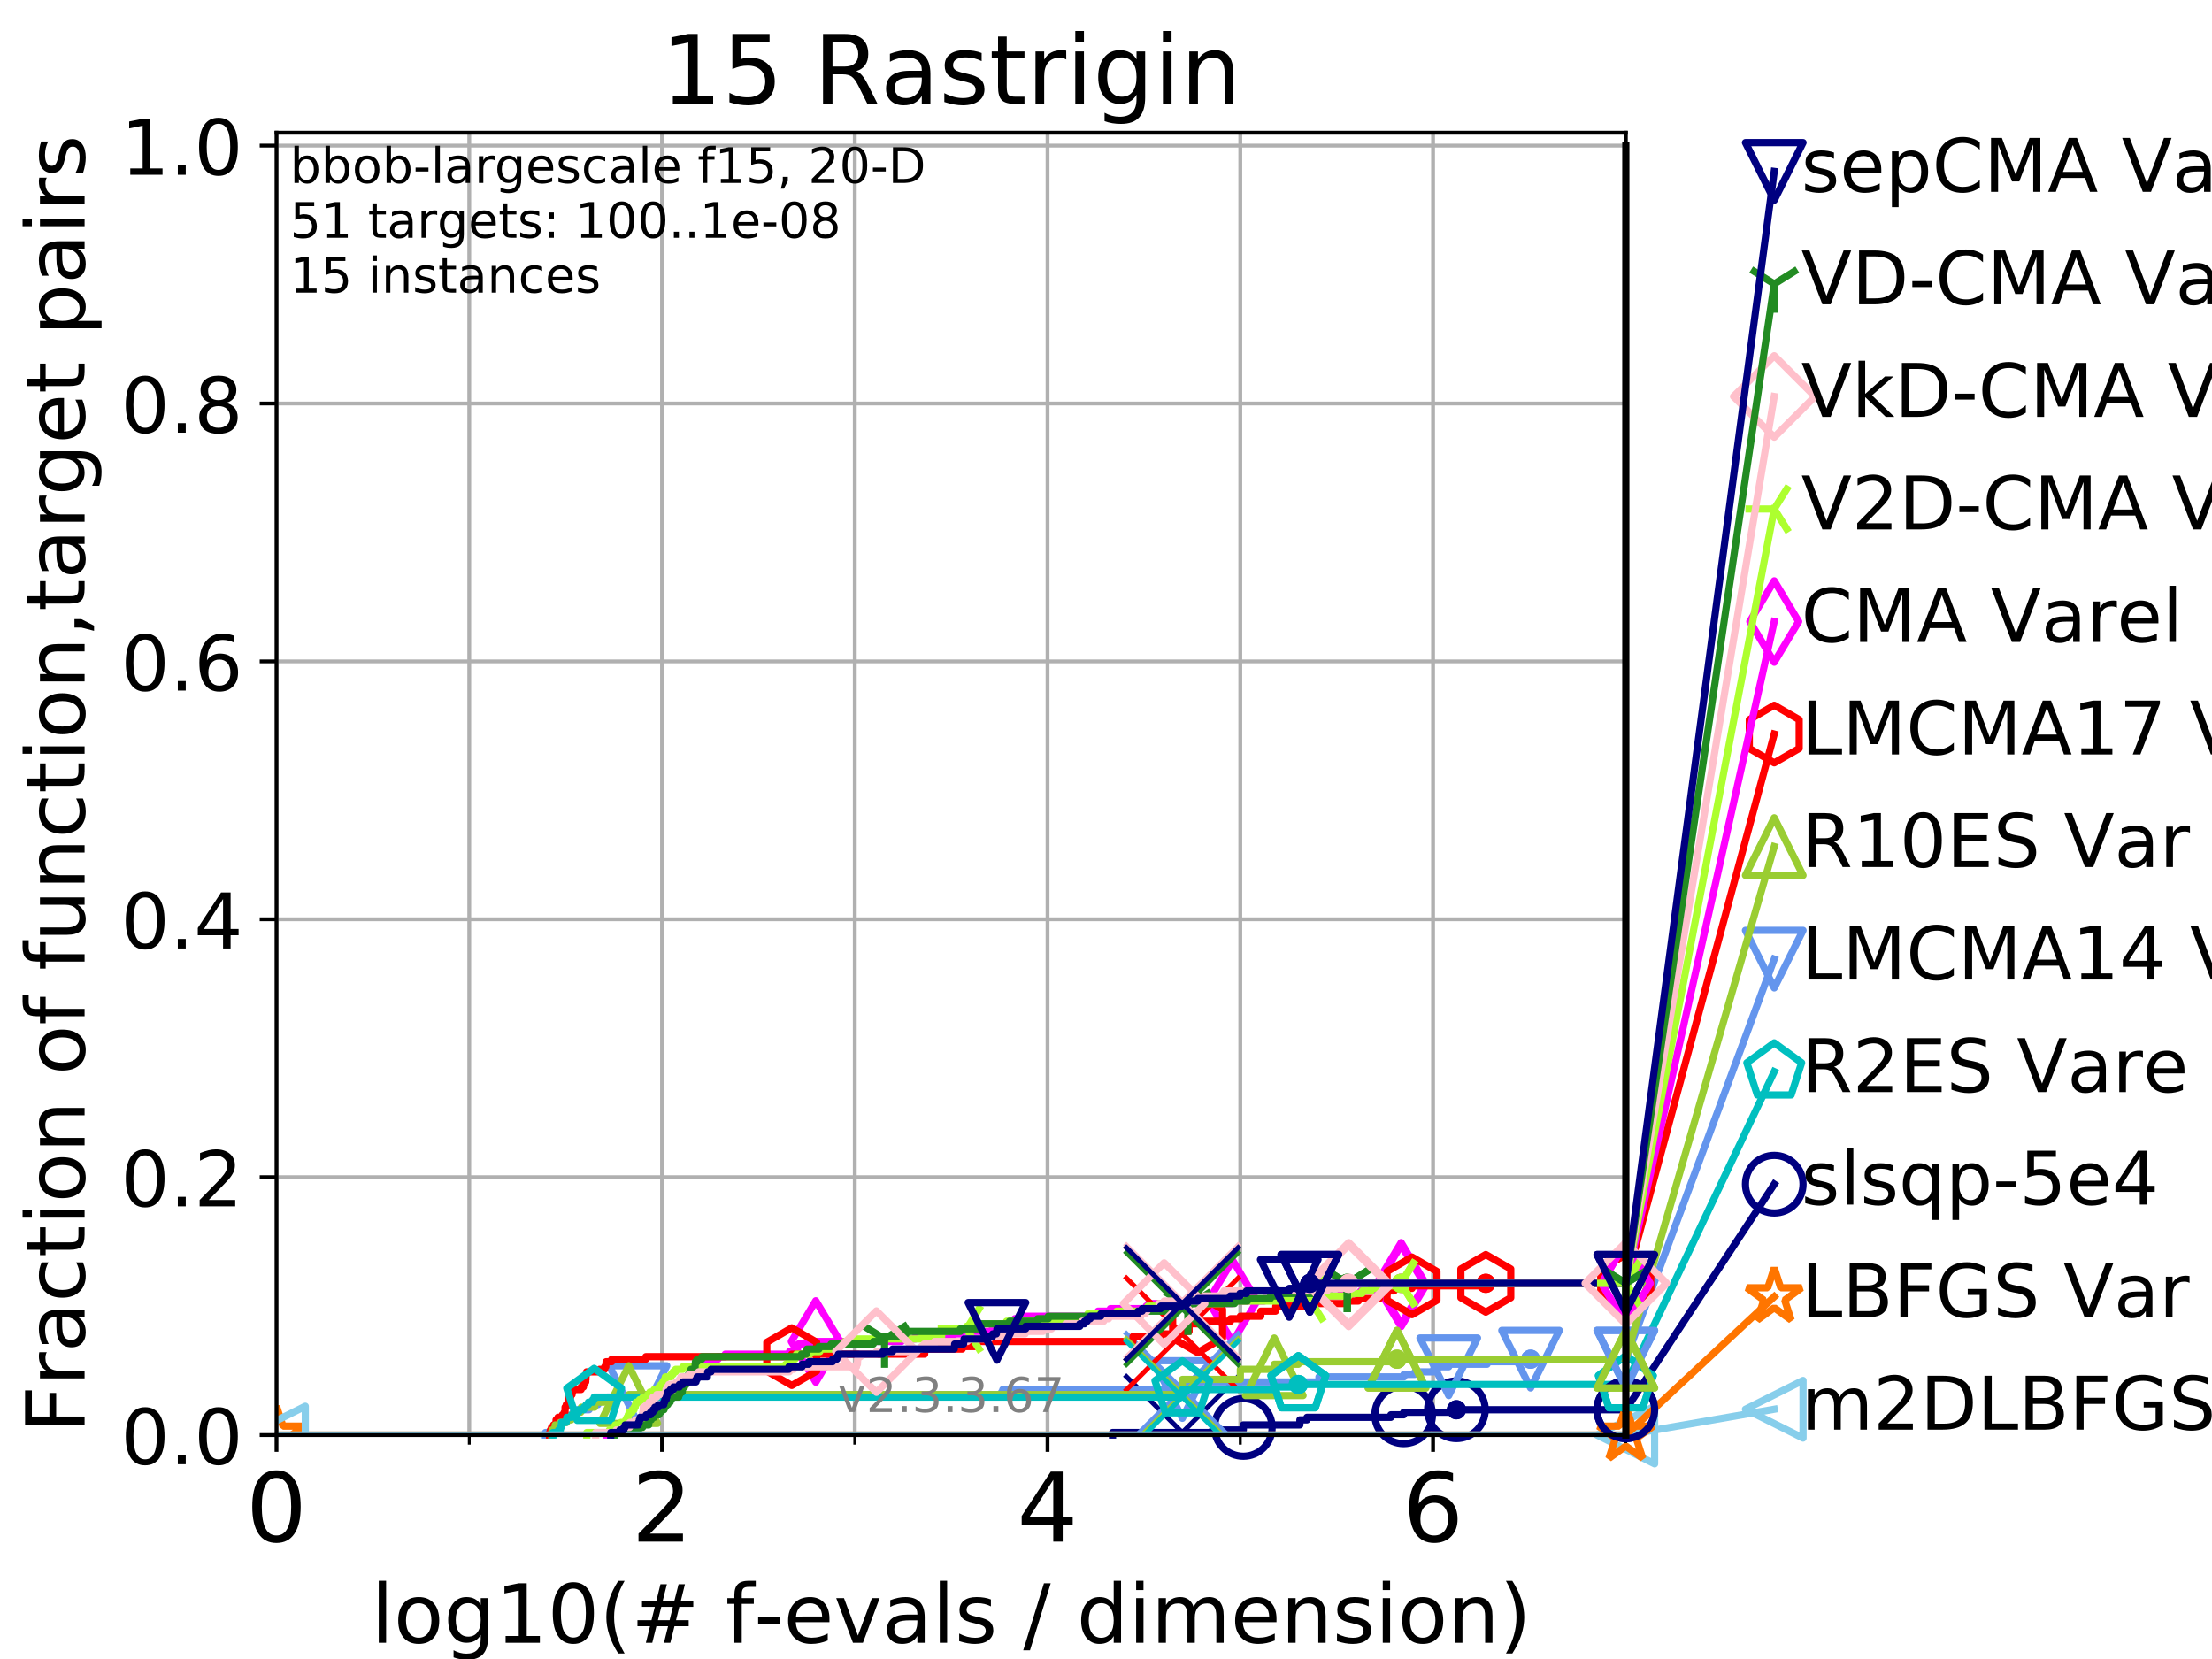 <?xml version="1.0" encoding="utf-8" standalone="no"?>
<!DOCTYPE svg PUBLIC "-//W3C//DTD SVG 1.1//EN"
  "http://www.w3.org/Graphics/SVG/1.1/DTD/svg11.dtd">
<!-- Created with matplotlib (https://matplotlib.org/) -->
<svg height="345.6pt" version="1.1" viewBox="0 0 460.8 345.6" width="460.8pt" xmlns="http://www.w3.org/2000/svg" xmlns:xlink="http://www.w3.org/1999/xlink">
 <defs>
  <style type="text/css">
*{stroke-linecap:butt;stroke-linejoin:round;}
  </style>
 </defs>
 <g id="figure_1">
  <g id="patch_1">
   <path d="M 0 345.6 
L 460.8 345.6 
L 460.8 0 
L 0 0 
z
" style="fill:#ffffff;"/>
  </g>
  <g id="axes_1">
   <g id="patch_2">
    <path d="M 57.6 298.944 
L 338.688 298.944 
L 338.688 27.648 
L 57.6 27.648 
z
" style="fill:#ffffff;"/>
   </g>
   <g id="matplotlib.axis_1">
    <g id="xtick_1">
     <g id="line2d_1">
      <path clip-path="url(#pfa1f98178c)" d="M 57.6 298.944 
L 57.6 27.648 
" style="fill:none;stroke:#b0b0b0;stroke-linecap:square;stroke-width:0.8;"/>
     </g>
     <g id="line2d_2">
      <defs>
       <path d="M 0 0 
L 0 3.5 
" id="m4ab83251f0" style="stroke:#000000;stroke-width:0.8;"/>
      </defs>
      <g>
       <use style="stroke:#000000;stroke-width:0.8;" x="57.6" xlink:href="#m4ab83251f0" y="298.944"/>
      </g>
     </g>
     <g id="text_1">
      <!-- 0 -->
      <defs>
       <path d="M 31.781 66.406 
Q 24.172 66.406 20.328 58.906 
Q 16.5 51.422 16.5 36.375 
Q 16.5 21.391 20.328 13.891 
Q 24.172 6.391 31.781 6.391 
Q 39.453 6.391 43.281 13.891 
Q 47.125 21.391 47.125 36.375 
Q 47.125 51.422 43.281 58.906 
Q 39.453 66.406 31.781 66.406 
z
M 31.781 74.219 
Q 44.047 74.219 50.516 64.516 
Q 56.984 54.828 56.984 36.375 
Q 56.984 17.969 50.516 8.266 
Q 44.047 -1.422 31.781 -1.422 
Q 19.531 -1.422 13.062 8.266 
Q 6.594 17.969 6.594 36.375 
Q 6.594 54.828 13.062 64.516 
Q 19.531 74.219 31.781 74.219 
z
" id="DejaVuSans-48"/>
      </defs>
      <g transform="translate(51.237 321.141)scale(0.2 -0.2)">
       <use xlink:href="#DejaVuSans-48"/>
      </g>
     </g>
    </g>
    <g id="xtick_2">
     <g id="line2d_3">
      <path clip-path="url(#pfa1f98178c)" d="M 137.911 298.944 
L 137.911 27.648 
" style="fill:none;stroke:#b0b0b0;stroke-linecap:square;stroke-width:0.8;"/>
     </g>
     <g id="line2d_4">
      <g>
       <use style="stroke:#000000;stroke-width:0.8;" x="137.911" xlink:href="#m4ab83251f0" y="298.944"/>
      </g>
     </g>
     <g id="text_2">
      <!-- 2 -->
      <defs>
       <path d="M 19.188 8.297 
L 53.609 8.297 
L 53.609 0 
L 7.328 0 
L 7.328 8.297 
Q 12.938 14.109 22.625 23.891 
Q 32.328 33.688 34.812 36.531 
Q 39.547 41.844 41.422 45.531 
Q 43.312 49.219 43.312 52.781 
Q 43.312 58.594 39.234 62.25 
Q 35.156 65.922 28.609 65.922 
Q 23.969 65.922 18.812 64.312 
Q 13.672 62.703 7.812 59.422 
L 7.812 69.391 
Q 13.766 71.781 18.938 73 
Q 24.125 74.219 28.422 74.219 
Q 39.75 74.219 46.484 68.547 
Q 53.219 62.891 53.219 53.422 
Q 53.219 48.922 51.531 44.891 
Q 49.859 40.875 45.406 35.406 
Q 44.188 33.984 37.641 27.219 
Q 31.109 20.453 19.188 8.297 
z
" id="DejaVuSans-50"/>
      </defs>
      <g transform="translate(131.548 321.141)scale(0.2 -0.2)">
       <use xlink:href="#DejaVuSans-50"/>
      </g>
     </g>
    </g>
    <g id="xtick_3">
     <g id="line2d_5">
      <path clip-path="url(#pfa1f98178c)" d="M 218.222 298.944 
L 218.222 27.648 
" style="fill:none;stroke:#b0b0b0;stroke-linecap:square;stroke-width:0.8;"/>
     </g>
     <g id="line2d_6">
      <g>
       <use style="stroke:#000000;stroke-width:0.8;" x="218.222" xlink:href="#m4ab83251f0" y="298.944"/>
      </g>
     </g>
     <g id="text_3">
      <!-- 4 -->
      <defs>
       <path d="M 37.797 64.312 
L 12.891 25.391 
L 37.797 25.391 
z
M 35.203 72.906 
L 47.609 72.906 
L 47.609 25.391 
L 58.016 25.391 
L 58.016 17.188 
L 47.609 17.188 
L 47.609 0 
L 37.797 0 
L 37.797 17.188 
L 4.891 17.188 
L 4.891 26.703 
z
" id="DejaVuSans-52"/>
      </defs>
      <g transform="translate(211.859 321.141)scale(0.2 -0.2)">
       <use xlink:href="#DejaVuSans-52"/>
      </g>
     </g>
    </g>
    <g id="xtick_4">
     <g id="line2d_7">
      <path clip-path="url(#pfa1f98178c)" d="M 298.533 298.944 
L 298.533 27.648 
" style="fill:none;stroke:#b0b0b0;stroke-linecap:square;stroke-width:0.8;"/>
     </g>
     <g id="line2d_8">
      <g>
       <use style="stroke:#000000;stroke-width:0.8;" x="298.533" xlink:href="#m4ab83251f0" y="298.944"/>
      </g>
     </g>
     <g id="text_4">
      <!-- 6 -->
      <defs>
       <path d="M 33.016 40.375 
Q 26.375 40.375 22.484 35.828 
Q 18.609 31.297 18.609 23.391 
Q 18.609 15.531 22.484 10.953 
Q 26.375 6.391 33.016 6.391 
Q 39.656 6.391 43.531 10.953 
Q 47.406 15.531 47.406 23.391 
Q 47.406 31.297 43.531 35.828 
Q 39.656 40.375 33.016 40.375 
z
M 52.594 71.297 
L 52.594 62.312 
Q 48.875 64.062 45.094 64.984 
Q 41.312 65.922 37.594 65.922 
Q 27.828 65.922 22.672 59.328 
Q 17.531 52.734 16.797 39.406 
Q 19.672 43.656 24.016 45.922 
Q 28.375 48.188 33.594 48.188 
Q 44.578 48.188 50.953 41.516 
Q 57.328 34.859 57.328 23.391 
Q 57.328 12.156 50.688 5.359 
Q 44.047 -1.422 33.016 -1.422 
Q 20.359 -1.422 13.672 8.266 
Q 6.984 17.969 6.984 36.375 
Q 6.984 53.656 15.188 63.938 
Q 23.391 74.219 37.203 74.219 
Q 40.922 74.219 44.703 73.484 
Q 48.484 72.75 52.594 71.297 
z
" id="DejaVuSans-54"/>
      </defs>
      <g transform="translate(292.17 321.141)scale(0.2 -0.2)">
       <use xlink:href="#DejaVuSans-54"/>
      </g>
     </g>
    </g>
    <g id="xtick_5">
     <g id="line2d_9">
      <path clip-path="url(#pfa1f98178c)" d="M 97.755 298.944 
L 97.755 27.648 
" style="fill:none;stroke:#b0b0b0;stroke-linecap:square;stroke-width:0.8;"/>
     </g>
     <g id="line2d_10">
      <defs>
       <path d="M 0 0 
L 0 2 
" id="md5319034f8" style="stroke:#000000;stroke-width:0.6;"/>
      </defs>
      <g>
       <use style="stroke:#000000;stroke-width:0.6;" x="97.755" xlink:href="#md5319034f8" y="298.944"/>
      </g>
     </g>
    </g>
    <g id="xtick_6">
     <g id="line2d_11">
      <path clip-path="url(#pfa1f98178c)" d="M 178.066 298.944 
L 178.066 27.648 
" style="fill:none;stroke:#b0b0b0;stroke-linecap:square;stroke-width:0.8;"/>
     </g>
     <g id="line2d_12">
      <g>
       <use style="stroke:#000000;stroke-width:0.6;" x="178.066" xlink:href="#md5319034f8" y="298.944"/>
      </g>
     </g>
    </g>
    <g id="xtick_7">
     <g id="line2d_13">
      <path clip-path="url(#pfa1f98178c)" d="M 258.377 298.944 
L 258.377 27.648 
" style="fill:none;stroke:#b0b0b0;stroke-linecap:square;stroke-width:0.8;"/>
     </g>
     <g id="line2d_14">
      <g>
       <use style="stroke:#000000;stroke-width:0.6;" x="258.377" xlink:href="#md5319034f8" y="298.944"/>
      </g>
     </g>
    </g>
    <g id="xtick_8">
     <g id="line2d_15">
      <path clip-path="url(#pfa1f98178c)" d="M 338.688 298.944 
L 338.688 27.648 
" style="fill:none;stroke:#b0b0b0;stroke-linecap:square;stroke-width:0.8;"/>
     </g>
     <g id="line2d_16">
      <g>
       <use style="stroke:#000000;stroke-width:0.6;" x="338.688" xlink:href="#md5319034f8" y="298.944"/>
      </g>
     </g>
    </g>
    <g id="text_5">
     <!-- log10(# f-evals / dimension) -->
     <defs>
      <path d="M 9.422 75.984 
L 18.406 75.984 
L 18.406 0 
L 9.422 0 
z
" id="DejaVuSans-108"/>
      <path d="M 30.609 48.391 
Q 23.391 48.391 19.188 42.75 
Q 14.984 37.109 14.984 27.297 
Q 14.984 17.484 19.156 11.844 
Q 23.344 6.203 30.609 6.203 
Q 37.797 6.203 41.984 11.859 
Q 46.188 17.531 46.188 27.297 
Q 46.188 37.016 41.984 42.703 
Q 37.797 48.391 30.609 48.391 
z
M 30.609 56 
Q 42.328 56 49.016 48.375 
Q 55.719 40.766 55.719 27.297 
Q 55.719 13.875 49.016 6.219 
Q 42.328 -1.422 30.609 -1.422 
Q 18.844 -1.422 12.172 6.219 
Q 5.516 13.875 5.516 27.297 
Q 5.516 40.766 12.172 48.375 
Q 18.844 56 30.609 56 
z
" id="DejaVuSans-111"/>
      <path d="M 45.406 27.984 
Q 45.406 37.75 41.375 43.109 
Q 37.359 48.484 30.078 48.484 
Q 22.859 48.484 18.828 43.109 
Q 14.797 37.75 14.797 27.984 
Q 14.797 18.266 18.828 12.891 
Q 22.859 7.516 30.078 7.516 
Q 37.359 7.516 41.375 12.891 
Q 45.406 18.266 45.406 27.984 
z
M 54.391 6.781 
Q 54.391 -7.172 48.188 -13.984 
Q 42 -20.797 29.203 -20.797 
Q 24.469 -20.797 20.266 -20.094 
Q 16.062 -19.391 12.109 -17.922 
L 12.109 -9.188 
Q 16.062 -11.328 19.922 -12.344 
Q 23.781 -13.375 27.781 -13.375 
Q 36.625 -13.375 41.016 -8.766 
Q 45.406 -4.156 45.406 5.172 
L 45.406 9.625 
Q 42.625 4.781 38.281 2.391 
Q 33.938 0 27.875 0 
Q 17.828 0 11.672 7.656 
Q 5.516 15.328 5.516 27.984 
Q 5.516 40.672 11.672 48.328 
Q 17.828 56 27.875 56 
Q 33.938 56 38.281 53.609 
Q 42.625 51.219 45.406 46.391 
L 45.406 54.688 
L 54.391 54.688 
z
" id="DejaVuSans-103"/>
      <path d="M 12.406 8.297 
L 28.516 8.297 
L 28.516 63.922 
L 10.984 60.406 
L 10.984 69.391 
L 28.422 72.906 
L 38.281 72.906 
L 38.281 8.297 
L 54.391 8.297 
L 54.391 0 
L 12.406 0 
z
" id="DejaVuSans-49"/>
      <path d="M 31 75.875 
Q 24.469 64.656 21.281 53.656 
Q 18.109 42.672 18.109 31.391 
Q 18.109 20.125 21.312 9.062 
Q 24.516 -2 31 -13.188 
L 23.188 -13.188 
Q 15.875 -1.703 12.234 9.375 
Q 8.594 20.453 8.594 31.391 
Q 8.594 42.281 12.203 53.312 
Q 15.828 64.359 23.188 75.875 
z
" id="DejaVuSans-40"/>
      <path d="M 51.125 44 
L 36.922 44 
L 32.812 27.688 
L 47.125 27.688 
z
M 43.797 71.781 
L 38.719 51.516 
L 52.984 51.516 
L 58.109 71.781 
L 65.922 71.781 
L 60.891 51.516 
L 76.125 51.516 
L 76.125 44 
L 58.984 44 
L 54.984 27.688 
L 70.516 27.688 
L 70.516 20.219 
L 53.078 20.219 
L 48 0 
L 40.188 0 
L 45.219 20.219 
L 30.906 20.219 
L 25.875 0 
L 18.016 0 
L 23.094 20.219 
L 7.719 20.219 
L 7.719 27.688 
L 24.906 27.688 
L 29 44 
L 13.281 44 
L 13.281 51.516 
L 30.906 51.516 
L 35.891 71.781 
z
" id="DejaVuSans-35"/>
      <path id="DejaVuSans-32"/>
      <path d="M 37.109 75.984 
L 37.109 68.5 
L 28.516 68.5 
Q 23.688 68.5 21.797 66.547 
Q 19.922 64.594 19.922 59.516 
L 19.922 54.688 
L 34.719 54.688 
L 34.719 47.703 
L 19.922 47.703 
L 19.922 0 
L 10.891 0 
L 10.891 47.703 
L 2.297 47.703 
L 2.297 54.688 
L 10.891 54.688 
L 10.891 58.5 
Q 10.891 67.625 15.141 71.797 
Q 19.391 75.984 28.609 75.984 
z
" id="DejaVuSans-102"/>
      <path d="M 4.891 31.391 
L 31.203 31.391 
L 31.203 23.391 
L 4.891 23.391 
z
" id="DejaVuSans-45"/>
      <path d="M 56.203 29.594 
L 56.203 25.203 
L 14.891 25.203 
Q 15.484 15.922 20.484 11.062 
Q 25.484 6.203 34.422 6.203 
Q 39.594 6.203 44.453 7.469 
Q 49.312 8.734 54.109 11.281 
L 54.109 2.781 
Q 49.266 0.734 44.188 -0.344 
Q 39.109 -1.422 33.891 -1.422 
Q 20.797 -1.422 13.156 6.188 
Q 5.516 13.812 5.516 26.812 
Q 5.516 40.234 12.766 48.109 
Q 20.016 56 32.328 56 
Q 43.359 56 49.781 48.891 
Q 56.203 41.797 56.203 29.594 
z
M 47.219 32.234 
Q 47.125 39.594 43.094 43.984 
Q 39.062 48.391 32.422 48.391 
Q 24.906 48.391 20.391 44.141 
Q 15.875 39.891 15.188 32.172 
z
" id="DejaVuSans-101"/>
      <path d="M 2.984 54.688 
L 12.5 54.688 
L 29.594 8.797 
L 46.688 54.688 
L 56.203 54.688 
L 35.688 0 
L 23.484 0 
z
" id="DejaVuSans-118"/>
      <path d="M 34.281 27.484 
Q 23.391 27.484 19.188 25 
Q 14.984 22.516 14.984 16.5 
Q 14.984 11.719 18.141 8.906 
Q 21.297 6.109 26.703 6.109 
Q 34.188 6.109 38.703 11.406 
Q 43.219 16.703 43.219 25.484 
L 43.219 27.484 
z
M 52.203 31.203 
L 52.203 0 
L 43.219 0 
L 43.219 8.297 
Q 40.141 3.328 35.547 0.953 
Q 30.953 -1.422 24.312 -1.422 
Q 15.922 -1.422 10.953 3.297 
Q 6 8.016 6 15.922 
Q 6 25.141 12.172 29.828 
Q 18.359 34.516 30.609 34.516 
L 43.219 34.516 
L 43.219 35.406 
Q 43.219 41.609 39.141 45 
Q 35.062 48.391 27.688 48.391 
Q 23 48.391 18.547 47.266 
Q 14.109 46.141 10.016 43.891 
L 10.016 52.203 
Q 14.938 54.109 19.578 55.047 
Q 24.219 56 28.609 56 
Q 40.484 56 46.344 49.844 
Q 52.203 43.703 52.203 31.203 
z
" id="DejaVuSans-97"/>
      <path d="M 44.281 53.078 
L 44.281 44.578 
Q 40.484 46.531 36.375 47.5 
Q 32.281 48.484 27.875 48.484 
Q 21.188 48.484 17.844 46.438 
Q 14.5 44.391 14.5 40.281 
Q 14.5 37.156 16.891 35.375 
Q 19.281 33.594 26.516 31.984 
L 29.594 31.297 
Q 39.156 29.25 43.188 25.516 
Q 47.219 21.781 47.219 15.094 
Q 47.219 7.469 41.188 3.016 
Q 35.156 -1.422 24.609 -1.422 
Q 20.219 -1.422 15.453 -0.562 
Q 10.688 0.297 5.422 2 
L 5.422 11.281 
Q 10.406 8.688 15.234 7.391 
Q 20.062 6.109 24.812 6.109 
Q 31.156 6.109 34.562 8.281 
Q 37.984 10.453 37.984 14.406 
Q 37.984 18.062 35.516 20.016 
Q 33.062 21.969 24.703 23.781 
L 21.578 24.516 
Q 13.234 26.266 9.516 29.906 
Q 5.812 33.547 5.812 39.891 
Q 5.812 47.609 11.281 51.797 
Q 16.75 56 26.812 56 
Q 31.781 56 36.172 55.266 
Q 40.578 54.547 44.281 53.078 
z
" id="DejaVuSans-115"/>
      <path d="M 25.391 72.906 
L 33.688 72.906 
L 8.297 -9.281 
L 0 -9.281 
z
" id="DejaVuSans-47"/>
      <path d="M 45.406 46.391 
L 45.406 75.984 
L 54.391 75.984 
L 54.391 0 
L 45.406 0 
L 45.406 8.203 
Q 42.578 3.328 38.25 0.953 
Q 33.938 -1.422 27.875 -1.422 
Q 17.969 -1.422 11.734 6.484 
Q 5.516 14.406 5.516 27.297 
Q 5.516 40.188 11.734 48.094 
Q 17.969 56 27.875 56 
Q 33.938 56 38.25 53.625 
Q 42.578 51.266 45.406 46.391 
z
M 14.797 27.297 
Q 14.797 17.391 18.875 11.75 
Q 22.953 6.109 30.078 6.109 
Q 37.203 6.109 41.297 11.75 
Q 45.406 17.391 45.406 27.297 
Q 45.406 37.203 41.297 42.844 
Q 37.203 48.484 30.078 48.484 
Q 22.953 48.484 18.875 42.844 
Q 14.797 37.203 14.797 27.297 
z
" id="DejaVuSans-100"/>
      <path d="M 9.422 54.688 
L 18.406 54.688 
L 18.406 0 
L 9.422 0 
z
M 9.422 75.984 
L 18.406 75.984 
L 18.406 64.594 
L 9.422 64.594 
z
" id="DejaVuSans-105"/>
      <path d="M 52 44.188 
Q 55.375 50.25 60.062 53.125 
Q 64.75 56 71.094 56 
Q 79.641 56 84.281 50.016 
Q 88.922 44.047 88.922 33.016 
L 88.922 0 
L 79.891 0 
L 79.891 32.719 
Q 79.891 40.578 77.094 44.375 
Q 74.312 48.188 68.609 48.188 
Q 61.625 48.188 57.562 43.547 
Q 53.516 38.922 53.516 30.906 
L 53.516 0 
L 44.484 0 
L 44.484 32.719 
Q 44.484 40.625 41.703 44.406 
Q 38.922 48.188 33.109 48.188 
Q 26.219 48.188 22.156 43.531 
Q 18.109 38.875 18.109 30.906 
L 18.109 0 
L 9.078 0 
L 9.078 54.688 
L 18.109 54.688 
L 18.109 46.188 
Q 21.188 51.219 25.484 53.609 
Q 29.781 56 35.688 56 
Q 41.656 56 45.828 52.969 
Q 50 49.953 52 44.188 
z
" id="DejaVuSans-109"/>
      <path d="M 54.891 33.016 
L 54.891 0 
L 45.906 0 
L 45.906 32.719 
Q 45.906 40.484 42.875 44.328 
Q 39.844 48.188 33.797 48.188 
Q 26.516 48.188 22.312 43.547 
Q 18.109 38.922 18.109 30.906 
L 18.109 0 
L 9.078 0 
L 9.078 54.688 
L 18.109 54.688 
L 18.109 46.188 
Q 21.344 51.125 25.703 53.562 
Q 30.078 56 35.797 56 
Q 45.219 56 50.047 50.172 
Q 54.891 44.344 54.891 33.016 
z
" id="DejaVuSans-110"/>
      <path d="M 8.016 75.875 
L 15.828 75.875 
Q 23.141 64.359 26.781 53.312 
Q 30.422 42.281 30.422 31.391 
Q 30.422 20.453 26.781 9.375 
Q 23.141 -1.703 15.828 -13.188 
L 8.016 -13.188 
Q 14.5 -2 17.703 9.062 
Q 20.906 20.125 20.906 31.391 
Q 20.906 42.672 17.703 53.656 
Q 14.5 64.656 8.016 75.875 
z
" id="DejaVuSans-41"/>
     </defs>
     <g transform="translate(77.303 342.218)scale(0.17 -0.17)">
      <use xlink:href="#DejaVuSans-108"/>
      <use x="27.783" xlink:href="#DejaVuSans-111"/>
      <use x="88.965" xlink:href="#DejaVuSans-103"/>
      <use x="152.441" xlink:href="#DejaVuSans-49"/>
      <use x="216.064" xlink:href="#DejaVuSans-48"/>
      <use x="279.688" xlink:href="#DejaVuSans-40"/>
      <use x="318.701" xlink:href="#DejaVuSans-35"/>
      <use x="402.49" xlink:href="#DejaVuSans-32"/>
      <use x="434.277" xlink:href="#DejaVuSans-102"/>
      <use x="469.404" xlink:href="#DejaVuSans-45"/>
      <use x="505.488" xlink:href="#DejaVuSans-101"/>
      <use x="567.012" xlink:href="#DejaVuSans-118"/>
      <use x="626.191" xlink:href="#DejaVuSans-97"/>
      <use x="687.471" xlink:href="#DejaVuSans-108"/>
      <use x="715.254" xlink:href="#DejaVuSans-115"/>
      <use x="767.354" xlink:href="#DejaVuSans-32"/>
      <use x="799.141" xlink:href="#DejaVuSans-47"/>
      <use x="832.832" xlink:href="#DejaVuSans-32"/>
      <use x="864.619" xlink:href="#DejaVuSans-100"/>
      <use x="928.096" xlink:href="#DejaVuSans-105"/>
      <use x="955.879" xlink:href="#DejaVuSans-109"/>
      <use x="1053.291" xlink:href="#DejaVuSans-101"/>
      <use x="1114.814" xlink:href="#DejaVuSans-110"/>
      <use x="1178.193" xlink:href="#DejaVuSans-115"/>
      <use x="1230.293" xlink:href="#DejaVuSans-105"/>
      <use x="1258.076" xlink:href="#DejaVuSans-111"/>
      <use x="1319.258" xlink:href="#DejaVuSans-110"/>
      <use x="1382.637" xlink:href="#DejaVuSans-41"/>
     </g>
    </g>
   </g>
   <g id="matplotlib.axis_2">
    <g id="ytick_1">
     <g id="line2d_17">
      <path clip-path="url(#pfa1f98178c)" d="M 57.6 298.944 
L 338.688 298.944 
" style="fill:none;stroke:#b0b0b0;stroke-linecap:square;stroke-width:0.8;"/>
     </g>
     <g id="line2d_18">
      <defs>
       <path d="M 0 0 
L -3.5 0 
" id="m71410911e7" style="stroke:#000000;stroke-width:0.8;"/>
      </defs>
      <g>
       <use style="stroke:#000000;stroke-width:0.8;" x="57.6" xlink:href="#m71410911e7" y="298.944"/>
      </g>
     </g>
     <g id="text_6">
      <!-- 0.0 -->
      <defs>
       <path d="M 10.688 12.406 
L 21 12.406 
L 21 0 
L 10.688 0 
z
" id="DejaVuSans-46"/>
      </defs>
      <g transform="translate(25.155 305.023)scale(0.16 -0.16)">
       <use xlink:href="#DejaVuSans-48"/>
       <use x="63.623" xlink:href="#DejaVuSans-46"/>
       <use x="95.41" xlink:href="#DejaVuSans-48"/>
      </g>
     </g>
    </g>
    <g id="ytick_2">
     <g id="line2d_19">
      <path clip-path="url(#pfa1f98178c)" d="M 57.6 245.222 
L 338.688 245.222 
" style="fill:none;stroke:#b0b0b0;stroke-linecap:square;stroke-width:0.8;"/>
     </g>
     <g id="line2d_20">
      <g>
       <use style="stroke:#000000;stroke-width:0.8;" x="57.6" xlink:href="#m71410911e7" y="245.222"/>
      </g>
     </g>
     <g id="text_7">
      <!-- 0.2 -->
      <g transform="translate(25.155 251.301)scale(0.16 -0.16)">
       <use xlink:href="#DejaVuSans-48"/>
       <use x="63.623" xlink:href="#DejaVuSans-46"/>
       <use x="95.41" xlink:href="#DejaVuSans-50"/>
      </g>
     </g>
    </g>
    <g id="ytick_3">
     <g id="line2d_21">
      <path clip-path="url(#pfa1f98178c)" d="M 57.6 191.5 
L 338.688 191.5 
" style="fill:none;stroke:#b0b0b0;stroke-linecap:square;stroke-width:0.8;"/>
     </g>
     <g id="line2d_22">
      <g>
       <use style="stroke:#000000;stroke-width:0.8;" x="57.6" xlink:href="#m71410911e7" y="191.5"/>
      </g>
     </g>
     <g id="text_8">
      <!-- 0.4 -->
      <g transform="translate(25.155 197.579)scale(0.16 -0.16)">
       <use xlink:href="#DejaVuSans-48"/>
       <use x="63.623" xlink:href="#DejaVuSans-46"/>
       <use x="95.41" xlink:href="#DejaVuSans-52"/>
      </g>
     </g>
    </g>
    <g id="ytick_4">
     <g id="line2d_23">
      <path clip-path="url(#pfa1f98178c)" d="M 57.6 137.778 
L 338.688 137.778 
" style="fill:none;stroke:#b0b0b0;stroke-linecap:square;stroke-width:0.8;"/>
     </g>
     <g id="line2d_24">
      <g>
       <use style="stroke:#000000;stroke-width:0.8;" x="57.6" xlink:href="#m71410911e7" y="137.778"/>
      </g>
     </g>
     <g id="text_9">
      <!-- 0.6 -->
      <g transform="translate(25.155 143.857)scale(0.16 -0.16)">
       <use xlink:href="#DejaVuSans-48"/>
       <use x="63.623" xlink:href="#DejaVuSans-46"/>
       <use x="95.41" xlink:href="#DejaVuSans-54"/>
      </g>
     </g>
    </g>
    <g id="ytick_5">
     <g id="line2d_25">
      <path clip-path="url(#pfa1f98178c)" d="M 57.6 84.056 
L 338.688 84.056 
" style="fill:none;stroke:#b0b0b0;stroke-linecap:square;stroke-width:0.8;"/>
     </g>
     <g id="line2d_26">
      <g>
       <use style="stroke:#000000;stroke-width:0.8;" x="57.6" xlink:href="#m71410911e7" y="84.056"/>
      </g>
     </g>
     <g id="text_10">
      <!-- 0.8 -->
      <defs>
       <path d="M 31.781 34.625 
Q 24.75 34.625 20.719 30.859 
Q 16.703 27.094 16.703 20.516 
Q 16.703 13.922 20.719 10.156 
Q 24.75 6.391 31.781 6.391 
Q 38.812 6.391 42.859 10.172 
Q 46.922 13.969 46.922 20.516 
Q 46.922 27.094 42.891 30.859 
Q 38.875 34.625 31.781 34.625 
z
M 21.922 38.812 
Q 15.578 40.375 12.031 44.719 
Q 8.5 49.078 8.5 55.328 
Q 8.5 64.062 14.719 69.141 
Q 20.953 74.219 31.781 74.219 
Q 42.672 74.219 48.875 69.141 
Q 55.078 64.062 55.078 55.328 
Q 55.078 49.078 51.531 44.719 
Q 48 40.375 41.703 38.812 
Q 48.828 37.156 52.797 32.312 
Q 56.781 27.484 56.781 20.516 
Q 56.781 9.906 50.312 4.234 
Q 43.844 -1.422 31.781 -1.422 
Q 19.734 -1.422 13.25 4.234 
Q 6.781 9.906 6.781 20.516 
Q 6.781 27.484 10.781 32.312 
Q 14.797 37.156 21.922 38.812 
z
M 18.312 54.391 
Q 18.312 48.734 21.844 45.562 
Q 25.391 42.391 31.781 42.391 
Q 38.141 42.391 41.719 45.562 
Q 45.312 48.734 45.312 54.391 
Q 45.312 60.062 41.719 63.234 
Q 38.141 66.406 31.781 66.406 
Q 25.391 66.406 21.844 63.234 
Q 18.312 60.062 18.312 54.391 
z
" id="DejaVuSans-56"/>
      </defs>
      <g transform="translate(25.155 90.135)scale(0.16 -0.16)">
       <use xlink:href="#DejaVuSans-48"/>
       <use x="63.623" xlink:href="#DejaVuSans-46"/>
       <use x="95.41" xlink:href="#DejaVuSans-56"/>
      </g>
     </g>
    </g>
    <g id="ytick_6">
     <g id="line2d_27">
      <path clip-path="url(#pfa1f98178c)" d="M 57.6 30.334 
L 338.688 30.334 
" style="fill:none;stroke:#b0b0b0;stroke-linecap:square;stroke-width:0.8;"/>
     </g>
     <g id="line2d_28">
      <g>
       <use style="stroke:#000000;stroke-width:0.8;" x="57.6" xlink:href="#m71410911e7" y="30.334"/>
      </g>
     </g>
     <g id="text_11">
      <!-- 1.0 -->
      <g transform="translate(25.155 36.413)scale(0.16 -0.16)">
       <use xlink:href="#DejaVuSans-49"/>
       <use x="63.623" xlink:href="#DejaVuSans-46"/>
       <use x="95.41" xlink:href="#DejaVuSans-48"/>
      </g>
     </g>
    </g>
    <g id="text_12">
     <!-- Fraction of function,target pairs -->
     <defs>
      <path d="M 9.812 72.906 
L 51.703 72.906 
L 51.703 64.594 
L 19.672 64.594 
L 19.672 43.109 
L 48.578 43.109 
L 48.578 34.812 
L 19.672 34.812 
L 19.672 0 
L 9.812 0 
z
" id="DejaVuSans-70"/>
      <path d="M 41.109 46.297 
Q 39.594 47.172 37.812 47.578 
Q 36.031 48 33.891 48 
Q 26.266 48 22.188 43.047 
Q 18.109 38.094 18.109 28.812 
L 18.109 0 
L 9.078 0 
L 9.078 54.688 
L 18.109 54.688 
L 18.109 46.188 
Q 20.953 51.172 25.484 53.578 
Q 30.031 56 36.531 56 
Q 37.453 56 38.578 55.875 
Q 39.703 55.766 41.062 55.516 
z
" id="DejaVuSans-114"/>
      <path d="M 48.781 52.594 
L 48.781 44.188 
Q 44.969 46.297 41.141 47.344 
Q 37.312 48.391 33.406 48.391 
Q 24.656 48.391 19.812 42.844 
Q 14.984 37.312 14.984 27.297 
Q 14.984 17.281 19.812 11.734 
Q 24.656 6.203 33.406 6.203 
Q 37.312 6.203 41.141 7.25 
Q 44.969 8.297 48.781 10.406 
L 48.781 2.094 
Q 45.016 0.344 40.984 -0.531 
Q 36.969 -1.422 32.422 -1.422 
Q 20.062 -1.422 12.781 6.344 
Q 5.516 14.109 5.516 27.297 
Q 5.516 40.672 12.859 48.328 
Q 20.219 56 33.016 56 
Q 37.156 56 41.109 55.141 
Q 45.062 54.297 48.781 52.594 
z
" id="DejaVuSans-99"/>
      <path d="M 18.312 70.219 
L 18.312 54.688 
L 36.812 54.688 
L 36.812 47.703 
L 18.312 47.703 
L 18.312 18.016 
Q 18.312 11.328 20.141 9.422 
Q 21.969 7.516 27.594 7.516 
L 36.812 7.516 
L 36.812 0 
L 27.594 0 
Q 17.188 0 13.234 3.875 
Q 9.281 7.766 9.281 18.016 
L 9.281 47.703 
L 2.688 47.703 
L 2.688 54.688 
L 9.281 54.688 
L 9.281 70.219 
z
" id="DejaVuSans-116"/>
      <path d="M 8.5 21.578 
L 8.5 54.688 
L 17.484 54.688 
L 17.484 21.922 
Q 17.484 14.156 20.5 10.266 
Q 23.531 6.391 29.594 6.391 
Q 36.859 6.391 41.078 11.031 
Q 45.312 15.672 45.312 23.688 
L 45.312 54.688 
L 54.297 54.688 
L 54.297 0 
L 45.312 0 
L 45.312 8.406 
Q 42.047 3.422 37.719 1 
Q 33.406 -1.422 27.688 -1.422 
Q 18.266 -1.422 13.375 4.438 
Q 8.5 10.297 8.5 21.578 
z
M 31.109 56 
z
" id="DejaVuSans-117"/>
      <path d="M 11.719 12.406 
L 22.016 12.406 
L 22.016 4 
L 14.016 -11.625 
L 7.719 -11.625 
L 11.719 4 
z
" id="DejaVuSans-44"/>
      <path d="M 18.109 8.203 
L 18.109 -20.797 
L 9.078 -20.797 
L 9.078 54.688 
L 18.109 54.688 
L 18.109 46.391 
Q 20.953 51.266 25.266 53.625 
Q 29.594 56 35.594 56 
Q 45.562 56 51.781 48.094 
Q 58.016 40.188 58.016 27.297 
Q 58.016 14.406 51.781 6.484 
Q 45.562 -1.422 35.594 -1.422 
Q 29.594 -1.422 25.266 0.953 
Q 20.953 3.328 18.109 8.203 
z
M 48.688 27.297 
Q 48.688 37.203 44.609 42.844 
Q 40.531 48.484 33.406 48.484 
Q 26.266 48.484 22.188 42.844 
Q 18.109 37.203 18.109 27.297 
Q 18.109 17.391 22.188 11.75 
Q 26.266 6.109 33.406 6.109 
Q 40.531 6.109 44.609 11.75 
Q 48.688 17.391 48.688 27.297 
z
" id="DejaVuSans-112"/>
     </defs>
     <g transform="translate(17.62 298.435)rotate(-90)scale(0.17 -0.17)">
      <use xlink:href="#DejaVuSans-70"/>
      <use x="57.41" xlink:href="#DejaVuSans-114"/>
      <use x="98.523" xlink:href="#DejaVuSans-97"/>
      <use x="159.803" xlink:href="#DejaVuSans-99"/>
      <use x="214.783" xlink:href="#DejaVuSans-116"/>
      <use x="253.992" xlink:href="#DejaVuSans-105"/>
      <use x="281.775" xlink:href="#DejaVuSans-111"/>
      <use x="342.957" xlink:href="#DejaVuSans-110"/>
      <use x="406.336" xlink:href="#DejaVuSans-32"/>
      <use x="438.123" xlink:href="#DejaVuSans-111"/>
      <use x="499.305" xlink:href="#DejaVuSans-102"/>
      <use x="534.51" xlink:href="#DejaVuSans-32"/>
      <use x="566.297" xlink:href="#DejaVuSans-102"/>
      <use x="601.502" xlink:href="#DejaVuSans-117"/>
      <use x="664.881" xlink:href="#DejaVuSans-110"/>
      <use x="728.26" xlink:href="#DejaVuSans-99"/>
      <use x="783.24" xlink:href="#DejaVuSans-116"/>
      <use x="822.449" xlink:href="#DejaVuSans-105"/>
      <use x="850.232" xlink:href="#DejaVuSans-111"/>
      <use x="911.414" xlink:href="#DejaVuSans-110"/>
      <use x="974.793" xlink:href="#DejaVuSans-44"/>
      <use x="1006.58" xlink:href="#DejaVuSans-116"/>
      <use x="1045.789" xlink:href="#DejaVuSans-97"/>
      <use x="1107.068" xlink:href="#DejaVuSans-114"/>
      <use x="1148.166" xlink:href="#DejaVuSans-103"/>
      <use x="1211.643" xlink:href="#DejaVuSans-101"/>
      <use x="1273.166" xlink:href="#DejaVuSans-116"/>
      <use x="1312.375" xlink:href="#DejaVuSans-32"/>
      <use x="1344.162" xlink:href="#DejaVuSans-112"/>
      <use x="1407.639" xlink:href="#DejaVuSans-97"/>
      <use x="1468.918" xlink:href="#DejaVuSans-105"/>
      <use x="1496.701" xlink:href="#DejaVuSans-114"/>
      <use x="1537.814" xlink:href="#DejaVuSans-115"/>
     </g>
    </g>
   </g>
   <g id="line2d_29">
    <defs>
     <path d="M 0 1.5 
C 0.398 1.5 0.779 1.342 1.061 1.061 
C 1.342 0.779 1.5 0.398 1.5 0 
C 1.5 -0.398 1.342 -0.779 1.061 -1.061 
C 0.779 -1.342 0.398 -1.5 0 -1.5 
C -0.398 -1.5 -0.779 -1.342 -1.061 -1.061 
C -1.342 -0.779 -1.5 -0.398 -1.5 0 
C -1.5 0.398 -1.342 0.779 -1.061 1.061 
C -0.779 1.342 -0.398 1.5 0 1.5 
z
" id="m4e88189f8b" style="stroke:#000080;"/>
    </defs>
    <g>
     <use style="fill:#000080;stroke:#000080;" x="303.4" xlink:href="#m4e88189f8b" y="293.677"/>
     <use style="fill:#000080;stroke:#000080;" x="303.4" xlink:href="#m4e88189f8b" y="293.677"/>
    </g>
   </g>
   <g id="line2d_30">
    <path d="M 231.764 298.944 
L 231.764 298.417 
L 252.587 298.417 
L 252.587 297.891 
L 259.011 297.891 
L 259.011 297.364 
L 259.011 297.364 
L 259.011 296.837 
L 270.786 296.837 
L 270.786 296.311 
L 270.786 296.311 
L 270.786 295.784 
L 272.267 295.784 
L 272.267 295.257 
L 289.734 295.257 
L 289.734 294.731 
L 292.407 294.731 
L 292.407 294.204 
L 303.4 294.204 
L 303.4 293.677 
L 338.688 293.677 
" style="fill:none;stroke:#000080;stroke-linecap:square;stroke-width:1.5;"/>
   </g>
   <g id="line2d_31">
    <defs>
     <path d="M 0 6 
C 1.591 6 3.117 5.368 4.243 4.243 
C 5.368 3.117 6 1.591 6 0 
C 6 -1.591 5.368 -3.117 4.243 -4.243 
C 3.117 -5.368 1.591 -6 0 -6 
C -1.591 -6 -3.117 -5.368 -4.243 -4.243 
C -5.368 -3.117 -6 -1.591 -6 0 
C -6 1.591 -5.368 3.117 -4.243 4.243 
C -3.117 5.368 -1.591 6 0 6 
z
" id="m933973c8d8" style="stroke:#000080;stroke-width:1.5;"/>
    </defs>
    <g>
     <use style="fill-opacity:0;stroke:#000080;stroke-width:1.5;" x="259.011" xlink:href="#m933973c8d8" y="297.364"/>
     <use style="fill-opacity:0;stroke:#000080;stroke-width:1.5;" x="292.407" xlink:href="#m933973c8d8" y="294.731"/>
     <use style="fill-opacity:0;stroke:#000080;stroke-width:1.5;" x="303.4" xlink:href="#m933973c8d8" y="293.677"/>
     <use style="fill-opacity:0;stroke:#000080;stroke-width:1.5;" x="338.688" xlink:href="#m933973c8d8" y="293.677"/>
    </g>
   </g>
   <g id="line2d_32">
    <path style="fill:none;stroke:#000080;stroke-linecap:square;stroke-width:1.5;"/>
    <g/>
   </g>
   <g id="line2d_33">
    <path clip-path="url(#pfa1f98178c)" d="M 246.292 298.417 
" style="fill:none;stroke:#000080;stroke-linecap:square;stroke-width:1.5;"/>
    <defs>
     <path d="M -12 12 
L 12 -12 
M -12 -12 
L 12 12 
" id="m27c3decd0a" style="stroke:#000080;"/>
    </defs>
    <g clip-path="url(#pfa1f98178c)">
     <use style="fill:#000080;stroke:#000080;" x="246.292" xlink:href="#m27c3decd0a" y="298.417"/>
    </g>
   </g>
   <g id="line2d_34">
    <defs>
     <path d="M 0 1.5 
C 0.398 1.5 0.779 1.342 1.061 1.061 
C 1.342 0.779 1.5 0.398 1.5 0 
C 1.5 -0.398 1.342 -0.779 1.061 -1.061 
C 0.779 -1.342 0.398 -1.5 0 -1.5 
C -0.398 -1.5 -0.779 -1.342 -1.061 -1.061 
C -1.342 -0.779 -1.5 -0.398 -1.5 0 
C -1.5 0.398 -1.342 0.779 -1.061 1.061 
C -0.779 1.342 -0.398 1.5 0 1.5 
z
" id="m97ac1f7396" style="stroke:#ff00ff;"/>
    </defs>
    <g>
     <use style="fill:#ff00ff;stroke:#ff00ff;" x="291.883" xlink:href="#m97ac1f7396" y="267.343"/>
     <use style="fill:#ff00ff;stroke:#ff00ff;" x="291.883" xlink:href="#m97ac1f7396" y="267.343"/>
    </g>
   </g>
   <g id="line2d_35">
    <path d="M 126.338 298.944 
L 126.338 298.417 
L 129.39 298.417 
L 129.39 297.891 
L 131.616 297.891 
L 131.616 297.364 
L 132.109 297.364 
L 132.109 296.837 
L 134.019 296.837 
L 134.019 296.311 
L 134.943 296.311 
L 134.943 295.784 
L 135.189 295.784 
L 135.189 295.257 
L 135.642 295.257 
L 135.642 294.731 
L 136.813 294.731 
L 136.813 294.204 
L 137.253 294.204 
L 137.253 293.677 
L 137.559 293.677 
L 137.559 293.15 
L 137.788 293.15 
L 137.788 292.624 
L 138.486 292.624 
L 138.486 292.097 
L 138.737 292.097 
L 138.737 291.57 
L 139.446 291.57 
L 139.446 291.044 
L 139.715 291.044 
L 139.715 290.517 
L 139.833 290.517 
L 139.833 289.99 
L 141.105 289.99 
L 141.105 289.464 
L 141.206 289.464 
L 141.206 288.937 
L 141.578 288.937 
L 141.578 288.41 
L 141.809 288.41 
L 141.809 287.884 
L 142.1 287.884 
L 142.1 287.357 
L 142.567 287.357 
L 142.567 286.83 
L 143.94 286.83 
L 143.94 286.304 
L 143.965 286.304 
L 143.965 285.777 
L 144.511 285.777 
L 144.511 285.25 
L 145.27 285.25 
L 145.27 284.723 
L 146.297 284.723 
L 146.297 284.197 
L 146.676 284.197 
L 146.676 283.67 
L 146.707 283.67 
L 146.707 283.143 
L 149.589 283.143 
L 149.589 282.617 
L 151.089 282.617 
L 151.089 282.09 
L 164.462 282.09 
L 164.462 281.563 
L 165.642 281.563 
L 165.642 281.037 
L 166.145 281.037 
L 166.145 280.51 
L 166.305 280.51 
L 166.305 279.983 
L 169.941 279.983 
L 169.941 279.457 
L 187.795 279.457 
L 187.795 278.93 
L 190.725 278.93 
L 190.725 278.403 
L 198.567 278.403 
L 198.567 277.877 
L 200.129 277.877 
L 200.129 277.35 
L 206.67 277.35 
L 206.67 276.823 
L 209.82 276.823 
L 209.82 276.296 
L 210.821 276.296 
L 210.821 275.77 
L 211.335 275.77 
L 211.335 275.243 
L 211.405 275.243 
L 211.405 274.716 
L 213.759 274.716 
L 213.759 274.19 
L 227.548 274.19 
L 227.548 273.663 
L 228.755 273.663 
L 228.755 273.136 
L 231.309 273.136 
L 231.309 272.61 
L 238.773 272.61 
L 238.773 272.083 
L 239.211 272.083 
L 239.211 271.556 
L 256.784 271.556 
L 256.784 271.03 
L 263.345 271.03 
L 263.345 270.503 
L 275.775 270.503 
L 275.775 269.976 
L 279.33 269.976 
L 279.33 269.45 
L 283.453 269.45 
L 283.453 268.923 
L 287.558 268.923 
L 287.558 268.396 
L 288.766 268.396 
L 288.766 267.87 
L 291.883 267.87 
L 291.883 267.343 
L 338.688 267.343 
" style="fill:none;stroke:#ff00ff;stroke-linecap:square;stroke-width:1.5;"/>
   </g>
   <g id="line2d_36">
    <defs>
     <path d="M 0 8.485 
L 5.091 0 
L 0 -8.485 
L -5.091 0 
z
" id="m6bb7ae4cad" style="stroke:#ff00ff;stroke-linejoin:miter;stroke-width:1.5;"/>
    </defs>
    <g>
     <use style="fill-opacity:0;stroke:#ff00ff;stroke-linejoin:miter;stroke-width:1.5;" x="169.941" xlink:href="#m6bb7ae4cad" y="279.457"/>
     <use style="fill-opacity:0;stroke:#ff00ff;stroke-linejoin:miter;stroke-width:1.5;" x="256.784" xlink:href="#m6bb7ae4cad" y="271.03"/>
     <use style="fill-opacity:0;stroke:#ff00ff;stroke-linejoin:miter;stroke-width:1.5;" x="291.883" xlink:href="#m6bb7ae4cad" y="267.87"/>
     <use style="fill-opacity:0;stroke:#ff00ff;stroke-linejoin:miter;stroke-width:1.5;" x="291.883" xlink:href="#m6bb7ae4cad" y="267.343"/>
     <use style="fill-opacity:0;stroke:#ff00ff;stroke-linejoin:miter;stroke-width:1.5;" x="338.688" xlink:href="#m6bb7ae4cad" y="267.343"/>
    </g>
   </g>
   <g id="line2d_37">
    <path style="fill:none;stroke:#ff00ff;stroke-linecap:square;stroke-width:1.5;"/>
    <g/>
   </g>
   <g id="line2d_38">
    <path clip-path="url(#pfa1f98178c)" d="M 246.289 271.556 
" style="fill:none;stroke:#ff00ff;stroke-linecap:square;stroke-width:1.5;"/>
    <defs>
     <path d="M -12 12 
L 12 -12 
M -12 -12 
L 12 12 
" id="mcb0baa9390" style="stroke:#ff00ff;"/>
    </defs>
    <g clip-path="url(#pfa1f98178c)">
     <use style="fill:#ff00ff;stroke:#ff00ff;" x="246.289" xlink:href="#mcb0baa9390" y="271.556"/>
    </g>
   </g>
   <g id="line2d_39">
    <path clip-path="url(#pfa1f98178c)" d="M 57.6 298.944 
L 57.6 298.944 
L 57.6 298.944 
L 57.6 298.944 
L 338.688 298.944 
" style="fill:none;stroke:#ff7500;stroke-linecap:square;stroke-width:1.5;"/>
   </g>
   <g id="line2d_40">
    <defs>
     <path d="M 0 -6 
L -1.347 -1.854 
L -5.706 -1.854 
L -2.18 0.708 
L -3.527 4.854 
L -0 2.292 
L 3.527 4.854 
L 2.18 0.708 
L 5.706 -1.854 
L 1.347 -1.854 
z
" id="md540276043" style="stroke:#ff7500;stroke-linejoin:bevel;stroke-width:1.5;"/>
    </defs>
    <g clip-path="url(#pfa1f98178c)">
     <use style="fill-opacity:0;stroke:#ff7500;stroke-linejoin:bevel;stroke-width:1.5;" x="57.6" xlink:href="#md540276043" y="298.944"/>
    </g>
   </g>
   <g id="line2d_41">
    <path clip-path="url(#pfa1f98178c)" style="fill:none;stroke:#ff7500;stroke-linecap:square;stroke-width:1.5;"/>
    <g clip-path="url(#pfa1f98178c)">
     <use style="fill-opacity:0;stroke:#ff7500;stroke-linejoin:bevel;stroke-width:1.5;" x="-1" xlink:href="#md540276043" y="567.554"/>
     <use style="fill-opacity:0;stroke:#ff7500;stroke-linejoin:bevel;stroke-width:1.5;" x="338.688" xlink:href="#md540276043" y="567.554"/>
    </g>
   </g>
   <g id="line2d_42">
    <defs>
     <path d="M 0 1.5 
C 0.398 1.5 0.779 1.342 1.061 1.061 
C 1.342 0.779 1.5 0.398 1.5 0 
C 1.5 -0.398 1.342 -0.779 1.061 -1.061 
C 0.779 -1.342 0.398 -1.5 0 -1.5 
C -0.398 -1.5 -0.779 -1.342 -1.061 -1.061 
C -1.342 -0.779 -1.5 -0.398 -1.5 0 
C -1.5 0.398 -1.342 0.779 -1.061 1.061 
C -0.779 1.342 -0.398 1.5 0 1.5 
z
" id="m7867e0947d" style="stroke:#6495ed;"/>
    </defs>
    <g>
     <use style="fill:#6495ed;stroke:#6495ed;" x="318.849" xlink:href="#m7867e0947d" y="283.143"/>
     <use style="fill:#6495ed;stroke:#6495ed;" x="318.849" xlink:href="#m7867e0947d" y="283.143"/>
    </g>
   </g>
   <g id="line2d_43">
    <path d="M 113.63 298.944 
L 113.63 298.417 
L 115.141 298.417 
L 115.141 297.891 
L 115.238 297.891 
L 115.238 297.364 
L 115.897 297.364 
L 115.897 296.837 
L 116.769 296.837 
L 116.769 296.311 
L 117.821 296.311 
L 117.821 295.784 
L 118.682 295.784 
L 118.682 295.257 
L 118.917 295.257 
L 118.917 294.731 
L 119.377 294.731 
L 119.377 294.204 
L 119.752 294.204 
L 119.752 293.677 
L 122.72 293.677 
L 122.72 293.15 
L 123.091 293.15 
L 123.091 292.624 
L 124.557 292.624 
L 124.557 292.097 
L 125.002 292.097 
L 125.002 291.57 
L 126.524 291.57 
L 126.524 291.044 
L 132.917 291.044 
L 132.917 290.517 
L 208.648 290.517 
L 208.648 289.99 
L 208.906 289.99 
L 208.906 289.464 
L 246.307 289.464 
L 246.307 288.41 
L 248.196 288.41 
L 248.196 287.884 
L 274.761 287.884 
L 274.761 287.357 
L 274.761 287.357 
L 274.761 286.83 
L 292.458 286.83 
L 292.458 286.304 
L 294.769 286.304 
L 294.769 285.777 
L 298.635 285.777 
L 298.635 285.25 
L 299.481 285.25 
L 299.481 284.723 
L 301.797 284.723 
L 301.797 284.197 
L 309.78 284.197 
L 309.78 283.67 
L 318.849 283.67 
L 318.849 283.143 
L 338.688 283.143 
" style="fill:none;stroke:#6495ed;stroke-linecap:square;stroke-width:1.5;"/>
   </g>
   <g id="line2d_44">
    <defs>
     <path d="M -0 6 
L 6 -6 
L -6 -6 
z
" id="mb7505ffb21" style="stroke:#6495ed;stroke-linejoin:miter;stroke-width:1.5;"/>
    </defs>
    <g>
     <use style="fill-opacity:0;stroke:#6495ed;stroke-linejoin:miter;stroke-width:1.5;" x="132.917" xlink:href="#mb7505ffb21" y="290.517"/>
     <use style="fill-opacity:0;stroke:#6495ed;stroke-linejoin:miter;stroke-width:1.5;" x="246.307" xlink:href="#mb7505ffb21" y="289.464"/>
     <use style="fill-opacity:0;stroke:#6495ed;stroke-linejoin:miter;stroke-width:1.5;" x="301.797" xlink:href="#mb7505ffb21" y="284.723"/>
     <use style="fill-opacity:0;stroke:#6495ed;stroke-linejoin:miter;stroke-width:1.5;" x="318.849" xlink:href="#mb7505ffb21" y="283.143"/>
     <use style="fill-opacity:0;stroke:#6495ed;stroke-linejoin:miter;stroke-width:1.5;" x="338.688" xlink:href="#mb7505ffb21" y="283.143"/>
    </g>
   </g>
   <g id="line2d_45">
    <path style="fill:none;stroke:#6495ed;stroke-linecap:square;stroke-width:1.5;"/>
    <g/>
   </g>
   <g id="line2d_46">
    <path clip-path="url(#pfa1f98178c)" d="M 246.289 289.464 
" style="fill:none;stroke:#6495ed;stroke-linecap:square;stroke-width:1.5;"/>
    <defs>
     <path d="M -12 12 
L 12 -12 
M -12 -12 
L 12 12 
" id="m07c61324f5" style="stroke:#6495ed;"/>
    </defs>
    <g clip-path="url(#pfa1f98178c)">
     <use style="fill:#6495ed;stroke:#6495ed;" x="246.289" xlink:href="#m07c61324f5" y="289.464"/>
    </g>
   </g>
   <g id="line2d_47">
    <defs>
     <path d="M 0 1.5 
C 0.398 1.5 0.779 1.342 1.061 1.061 
C 1.342 0.779 1.5 0.398 1.5 0 
C 1.5 -0.398 1.342 -0.779 1.061 -1.061 
C 0.779 -1.342 0.398 -1.5 0 -1.5 
C -0.398 -1.5 -0.779 -1.342 -1.061 -1.061 
C -1.342 -0.779 -1.5 -0.398 -1.5 0 
C -1.5 0.398 -1.342 0.779 -1.061 1.061 
C -0.779 1.342 -0.398 1.5 0 1.5 
z
" id="mb582f8ac7d" style="stroke:#ff0000;"/>
    </defs>
    <g>
     <use style="fill:#ff0000;stroke:#ff0000;" x="309.521" xlink:href="#mb582f8ac7d" y="267.343"/>
     <use style="fill:#ff0000;stroke:#ff0000;" x="309.521" xlink:href="#mb582f8ac7d" y="267.343"/>
    </g>
   </g>
   <g id="line2d_48">
    <path d="M 114.486 298.944 
L 114.486 298.417 
L 114.652 298.417 
L 114.652 297.891 
L 114.882 297.891 
L 114.882 297.364 
L 115.302 297.364 
L 115.302 296.837 
L 115.773 296.837 
L 115.773 296.311 
L 115.835 296.311 
L 115.835 295.784 
L 116.233 295.784 
L 116.233 295.257 
L 117.145 295.257 
L 117.145 294.731 
L 117.542 294.731 
L 117.542 294.204 
L 117.71 294.204 
L 117.71 293.15 
L 117.958 293.15 
L 117.958 292.624 
L 118.31 292.624 
L 118.31 292.097 
L 118.337 292.097 
L 118.337 291.57 
L 118.391 291.57 
L 118.391 291.044 
L 118.865 291.044 
L 118.865 290.517 
L 119.174 290.517 
L 119.174 289.99 
L 119.301 289.99 
L 119.301 289.464 
L 121.06 289.464 
L 121.06 288.937 
L 121.535 288.937 
L 121.535 288.41 
L 121.668 288.41 
L 121.668 287.884 
L 122.018 287.884 
L 122.018 287.357 
L 122.062 287.357 
L 122.062 286.83 
L 122.083 286.83 
L 122.083 286.304 
L 122.191 286.304 
L 122.191 285.777 
L 124.892 285.777 
L 124.892 285.25 
L 125.962 285.25 
L 125.962 284.723 
L 126.202 284.723 
L 126.202 284.197 
L 126.253 284.197 
L 126.253 283.67 
L 127.437 283.67 
L 127.437 283.143 
L 134.545 283.143 
L 134.545 282.617 
L 164.936 282.617 
L 164.936 282.09 
L 192.619 282.09 
L 192.619 281.563 
L 192.705 281.563 
L 192.705 281.037 
L 200.452 281.037 
L 200.452 280.51 
L 203.238 280.51 
L 203.238 279.983 
L 203.282 279.983 
L 203.282 279.457 
L 236.008 279.457 
L 236.008 278.93 
L 236.03 278.93 
L 236.03 278.403 
L 241.945 278.403 
L 241.945 277.877 
L 246.453 277.877 
L 246.453 277.35 
L 247.707 277.35 
L 247.707 276.823 
L 247.707 276.823 
L 247.707 276.296 
L 247.711 276.296 
L 247.711 275.77 
L 249.484 275.77 
L 249.484 275.243 
L 256.34 275.243 
L 256.34 274.716 
L 258.386 274.716 
L 258.386 274.19 
L 262.65 274.19 
L 262.65 273.136 
L 265.715 273.136 
L 265.715 272.61 
L 265.774 272.61 
L 265.774 272.083 
L 272.732 272.083 
L 272.732 271.556 
L 280.435 271.556 
L 280.435 271.03 
L 282.986 271.03 
L 282.986 270.503 
L 287.387 270.503 
L 287.387 269.976 
L 287.387 269.976 
L 287.387 269.45 
L 288.966 269.45 
L 288.966 268.923 
L 290.413 268.923 
L 290.413 268.396 
L 294.15 268.396 
L 294.15 267.87 
L 309.521 267.87 
L 309.521 267.343 
L 338.688 267.343 
" style="fill:none;stroke:#ff0000;stroke-linecap:square;stroke-width:1.5;"/>
   </g>
   <g id="line2d_49">
    <defs>
     <path d="M 0 -6 
L -5.196 -3 
L -5.196 3 
L -0 6 
L 5.196 3 
L 5.196 -3 
z
" id="mc16474e33f" style="stroke:#ff0000;stroke-linejoin:miter;stroke-width:1.5;"/>
    </defs>
    <g>
     <use style="fill-opacity:0;stroke:#ff0000;stroke-linejoin:miter;stroke-width:1.5;" x="164.936" xlink:href="#mc16474e33f" y="282.617"/>
     <use style="fill-opacity:0;stroke:#ff0000;stroke-linejoin:miter;stroke-width:1.5;" x="249.484" xlink:href="#mc16474e33f" y="275.77"/>
     <use style="fill-opacity:0;stroke:#ff0000;stroke-linejoin:miter;stroke-width:1.5;" x="294.15" xlink:href="#mc16474e33f" y="267.87"/>
     <use style="fill-opacity:0;stroke:#ff0000;stroke-linejoin:miter;stroke-width:1.5;" x="309.521" xlink:href="#mc16474e33f" y="267.343"/>
     <use style="fill-opacity:0;stroke:#ff0000;stroke-linejoin:miter;stroke-width:1.5;" x="338.688" xlink:href="#mc16474e33f" y="267.343"/>
    </g>
   </g>
   <g id="line2d_50">
    <path style="fill:none;stroke:#ff0000;stroke-linecap:square;stroke-width:1.5;"/>
    <g/>
   </g>
   <g id="line2d_51">
    <path clip-path="url(#pfa1f98178c)" d="M 246.289 277.877 
" style="fill:none;stroke:#ff0000;stroke-linecap:square;stroke-width:1.5;"/>
    <defs>
     <path d="M -12 12 
L 12 -12 
M -12 -12 
L 12 12 
" id="m56e3a20dc6" style="stroke:#ff0000;"/>
    </defs>
    <g clip-path="url(#pfa1f98178c)">
     <use style="fill:#ff0000;stroke:#ff0000;" x="246.289" xlink:href="#m56e3a20dc6" y="277.877"/>
    </g>
   </g>
   <g id="line2d_52">
    <defs>
     <path d="M 0 1.5 
C 0.398 1.5 0.779 1.342 1.061 1.061 
C 1.342 0.779 1.5 0.398 1.5 0 
C 1.5 -0.398 1.342 -0.779 1.061 -1.061 
C 0.779 -1.342 0.398 -1.5 0 -1.5 
C -0.398 -1.5 -0.779 -1.342 -1.061 -1.061 
C -1.342 -0.779 -1.5 -0.398 -1.5 0 
C -1.5 0.398 -1.342 0.779 -1.061 1.061 
C -0.779 1.342 -0.398 1.5 0 1.5 
z
" id="me0e94f25b3" style="stroke:#9acd32;"/>
    </defs>
    <g>
     <use style="fill:#9acd32;stroke:#9acd32;" x="291.022" xlink:href="#me0e94f25b3" y="283.143"/>
     <use style="fill:#9acd32;stroke:#9acd32;" x="291.022" xlink:href="#me0e94f25b3" y="283.143"/>
    </g>
   </g>
   <g id="line2d_53">
    <path d="M 114.947 298.944 
L 114.947 298.417 
L 114.98 298.417 
L 114.98 297.891 
L 115.555 297.891 
L 115.555 297.364 
L 115.649 297.364 
L 115.649 296.837 
L 116.68 296.837 
L 116.68 296.311 
L 118.067 296.311 
L 118.067 295.784 
L 118.994 295.784 
L 118.994 295.257 
L 119.097 295.257 
L 119.097 294.731 
L 119.553 294.731 
L 119.553 294.204 
L 120.968 294.204 
L 120.968 293.677 
L 121.106 293.677 
L 121.106 293.15 
L 123.869 293.15 
L 123.869 292.097 
L 125.788 292.097 
L 125.788 291.57 
L 127.278 291.57 
L 127.278 291.044 
L 130.979 291.044 
L 130.979 290.517 
L 246.301 290.517 
L 246.301 289.99 
L 246.305 289.99 
L 246.305 289.464 
L 246.305 289.464 
L 246.305 288.937 
L 246.307 288.937 
L 246.307 288.41 
L 246.313 288.41 
L 246.313 287.884 
L 246.317 287.884 
L 246.317 287.357 
L 258.385 287.357 
L 258.385 286.83 
L 258.386 286.83 
L 258.386 286.304 
L 258.386 286.304 
L 258.386 285.777 
L 258.387 285.777 
L 258.387 285.25 
L 265.453 285.25 
L 265.453 284.723 
L 265.455 284.723 
L 265.455 284.197 
L 270.469 284.197 
L 270.469 283.67 
L 291.022 283.67 
L 291.022 283.143 
L 338.688 283.143 
" style="fill:none;stroke:#9acd32;stroke-linecap:square;stroke-width:1.5;"/>
   </g>
   <g id="line2d_54">
    <defs>
     <path d="M 0 -6 
L -6 6 
L 6 6 
z
" id="ma648a6b443" style="stroke:#9acd32;stroke-linejoin:miter;stroke-width:1.5;"/>
    </defs>
    <g>
     <use style="fill-opacity:0;stroke:#9acd32;stroke-linejoin:miter;stroke-width:1.5;" x="130.979" xlink:href="#ma648a6b443" y="290.517"/>
     <use style="fill-opacity:0;stroke:#9acd32;stroke-linejoin:miter;stroke-width:1.5;" x="265.455" xlink:href="#ma648a6b443" y="284.723"/>
     <use style="fill-opacity:0;stroke:#9acd32;stroke-linejoin:miter;stroke-width:1.5;" x="291.022" xlink:href="#ma648a6b443" y="283.143"/>
     <use style="fill-opacity:0;stroke:#9acd32;stroke-linejoin:miter;stroke-width:1.5;" x="291.022" xlink:href="#ma648a6b443" y="283.143"/>
     <use style="fill-opacity:0;stroke:#9acd32;stroke-linejoin:miter;stroke-width:1.5;" x="338.688" xlink:href="#ma648a6b443" y="283.143"/>
    </g>
   </g>
   <g id="line2d_55">
    <path style="fill:none;stroke:#9acd32;stroke-linecap:square;stroke-width:1.5;"/>
    <g/>
   </g>
   <g id="line2d_56">
    <path clip-path="url(#pfa1f98178c)" d="M 246.289 290.517 
" style="fill:none;stroke:#9acd32;stroke-linecap:square;stroke-width:1.5;"/>
    <defs>
     <path d="M -12 12 
L 12 -12 
M -12 -12 
L 12 12 
" id="m1f0fdcbe4f" style="stroke:#9acd32;"/>
    </defs>
    <g clip-path="url(#pfa1f98178c)">
     <use style="fill:#9acd32;stroke:#9acd32;" x="246.289" xlink:href="#m1f0fdcbe4f" y="290.517"/>
    </g>
   </g>
   <g id="line2d_57">
    <defs>
     <path d="M 0 1.5 
C 0.398 1.5 0.779 1.342 1.061 1.061 
C 1.342 0.779 1.5 0.398 1.5 0 
C 1.5 -0.398 1.342 -0.779 1.061 -1.061 
C 0.779 -1.342 0.398 -1.5 0 -1.5 
C -0.398 -1.5 -0.779 -1.342 -1.061 -1.061 
C -1.342 -0.779 -1.5 -0.398 -1.5 0 
C -1.5 0.398 -1.342 0.779 -1.061 1.061 
C -0.779 1.342 -0.398 1.5 0 1.5 
z
" id="m79005b2440" style="stroke:#00bfbf;"/>
    </defs>
    <g>
     <use style="fill:#00bfbf;stroke:#00bfbf;" x="270.468" xlink:href="#m79005b2440" y="288.41"/>
     <use style="fill:#00bfbf;stroke:#00bfbf;" x="270.468" xlink:href="#m79005b2440" y="288.41"/>
    </g>
   </g>
   <g id="line2d_58">
    <path d="M 115.174 298.944 
L 115.174 298.417 
L 116.353 298.417 
L 116.353 297.891 
L 116.739 297.891 
L 116.739 297.364 
L 116.914 297.364 
L 116.914 296.837 
L 116.972 296.837 
L 116.972 296.311 
L 117.958 296.311 
L 117.958 295.784 
L 118.067 295.784 
L 118.067 295.257 
L 119.072 295.257 
L 119.072 294.731 
L 120.167 294.731 
L 120.167 294.204 
L 120.572 294.204 
L 120.572 293.677 
L 121.624 293.677 
L 121.624 293.15 
L 122.083 293.15 
L 122.083 292.624 
L 122.573 292.624 
L 122.573 292.097 
L 123.474 292.097 
L 123.474 291.57 
L 123.771 291.57 
L 123.771 291.044 
L 246.303 291.044 
L 246.303 290.517 
L 246.303 290.517 
L 246.303 289.99 
L 246.304 289.99 
L 246.304 289.464 
L 265.453 289.464 
L 265.453 288.937 
L 270.468 288.937 
L 270.468 288.41 
L 338.688 288.41 
" style="fill:none;stroke:#00bfbf;stroke-linecap:square;stroke-width:1.5;"/>
   </g>
   <g id="line2d_59">
    <defs>
     <path d="M 0 -6 
L -5.706 -1.854 
L -3.527 4.854 
L 3.527 4.854 
L 5.706 -1.854 
z
" id="m598b03f505" style="stroke:#00bfbf;stroke-linejoin:miter;stroke-width:1.5;"/>
    </defs>
    <g>
     <use style="fill-opacity:0;stroke:#00bfbf;stroke-linejoin:miter;stroke-width:1.5;" x="123.771" xlink:href="#m598b03f505" y="291.044"/>
     <use style="fill-opacity:0;stroke:#00bfbf;stroke-linejoin:miter;stroke-width:1.5;" x="246.304" xlink:href="#m598b03f505" y="289.464"/>
     <use style="fill-opacity:0;stroke:#00bfbf;stroke-linejoin:miter;stroke-width:1.5;" x="270.468" xlink:href="#m598b03f505" y="288.41"/>
     <use style="fill-opacity:0;stroke:#00bfbf;stroke-linejoin:miter;stroke-width:1.5;" x="270.468" xlink:href="#m598b03f505" y="288.41"/>
     <use style="fill-opacity:0;stroke:#00bfbf;stroke-linejoin:miter;stroke-width:1.5;" x="338.688" xlink:href="#m598b03f505" y="288.41"/>
    </g>
   </g>
   <g id="line2d_60">
    <path style="fill:none;stroke:#00bfbf;stroke-linecap:square;stroke-width:1.5;"/>
    <g/>
   </g>
   <g id="line2d_61">
    <path clip-path="url(#pfa1f98178c)" d="M 246.289 291.044 
" style="fill:none;stroke:#00bfbf;stroke-linecap:square;stroke-width:1.5;"/>
    <defs>
     <path d="M -12 12 
L 12 -12 
M -12 -12 
L 12 12 
" id="mb943fefc5e" style="stroke:#00bfbf;"/>
    </defs>
    <g clip-path="url(#pfa1f98178c)">
     <use style="fill:#00bfbf;stroke:#00bfbf;" x="246.289" xlink:href="#mb943fefc5e" y="291.044"/>
    </g>
   </g>
   <g id="line2d_62">
    <defs>
     <path d="M 0 1.5 
C 0.398 1.5 0.779 1.342 1.061 1.061 
C 1.342 0.779 1.5 0.398 1.5 0 
C 1.5 -0.398 1.342 -0.779 1.061 -1.061 
C 0.779 -1.342 0.398 -1.5 0 -1.5 
C -0.398 -1.5 -0.779 -1.342 -1.061 -1.061 
C -1.342 -0.779 -1.5 -0.398 -1.5 0 
C -1.5 0.398 -1.342 0.779 -1.061 1.061 
C -0.779 1.342 -0.398 1.5 0 1.5 
z
" id="m6c693a365d" style="stroke:#adff2f;"/>
    </defs>
    <g>
     <use style="fill:#adff2f;stroke:#adff2f;" x="291.834" xlink:href="#m6c693a365d" y="267.343"/>
     <use style="fill:#adff2f;stroke:#adff2f;" x="291.834" xlink:href="#m6c693a365d" y="267.343"/>
    </g>
   </g>
   <g id="line2d_63">
    <path d="M 122.234 298.944 
L 122.234 298.417 
L 126.937 298.417 
L 126.937 297.891 
L 127.908 297.891 
L 127.908 297.364 
L 128.138 297.364 
L 128.138 296.837 
L 129.362 296.837 
L 129.362 296.311 
L 130.345 296.311 
L 130.345 295.784 
L 130.612 295.784 
L 130.612 295.257 
L 130.862 295.257 
L 130.862 294.731 
L 131.044 294.731 
L 131.044 294.204 
L 131.666 294.204 
L 131.666 293.677 
L 132.085 293.677 
L 132.085 293.15 
L 132.339 293.15 
L 132.339 292.624 
L 132.506 292.624 
L 132.506 292.097 
L 133.228 292.097 
L 133.228 291.57 
L 133.932 291.57 
L 133.932 291.044 
L 134.943 291.044 
L 134.943 290.517 
L 135.372 290.517 
L 135.372 289.99 
L 136.257 289.99 
L 136.257 289.464 
L 137.244 289.464 
L 137.244 288.937 
L 137.674 288.937 
L 137.674 288.41 
L 138.058 288.41 
L 138.058 287.884 
L 138.401 287.884 
L 138.401 287.357 
L 138.595 287.357 
L 138.595 286.83 
L 139.786 286.83 
L 139.786 286.304 
L 140.219 286.304 
L 140.219 285.777 
L 140.753 285.777 
L 140.753 285.25 
L 142.243 285.25 
L 142.243 284.723 
L 163.675 284.723 
L 163.675 284.197 
L 164.264 284.197 
L 164.264 283.67 
L 164.931 283.67 
L 164.931 283.143 
L 165.612 283.143 
L 165.612 282.617 
L 165.919 282.617 
L 165.919 282.09 
L 168.785 282.09 
L 168.785 281.563 
L 170.796 281.563 
L 170.796 281.037 
L 173.604 281.037 
L 173.604 280.51 
L 174.503 280.51 
L 174.503 279.983 
L 175.957 279.983 
L 175.957 279.457 
L 177.094 279.457 
L 177.094 278.93 
L 191.838 278.93 
L 191.838 278.403 
L 196.166 278.403 
L 196.166 277.877 
L 196.23 277.877 
L 196.23 277.35 
L 197.22 277.35 
L 197.22 276.823 
L 201.344 276.823 
L 201.344 276.296 
L 204.008 276.296 
L 204.008 275.77 
L 209.688 275.77 
L 209.688 275.243 
L 225.07 275.243 
L 225.07 274.716 
L 226.616 274.716 
L 226.616 274.19 
L 226.631 274.19 
L 226.631 273.663 
L 232.655 273.663 
L 232.655 273.136 
L 237.977 273.136 
L 237.977 272.61 
L 239.114 272.61 
L 239.114 272.083 
L 241.345 272.083 
L 241.345 271.556 
L 254.712 271.556 
L 254.712 271.03 
L 267.236 271.03 
L 267.236 270.503 
L 272.737 270.503 
L 272.737 269.976 
L 281.013 269.976 
L 281.013 269.45 
L 283.726 269.45 
L 283.726 268.923 
L 285.653 268.923 
L 285.653 268.396 
L 287.001 268.396 
L 287.001 267.87 
L 291.834 267.87 
L 291.834 267.343 
L 338.688 267.343 
" style="fill:none;stroke:#adff2f;stroke-linecap:square;stroke-width:1.5;"/>
   </g>
   <g id="line2d_64">
    <defs>
     <path d="M 0 0 
L -6 -0 
M 0 0 
L 3 4.8 
M 0 0 
L 3 -4.8 
" id="m10baae9aba" style="stroke:#adff2f;stroke-width:1.5;"/>
    </defs>
    <g>
     <use style="fill-opacity:0;stroke:#adff2f;stroke-width:1.5;" x="201.344" xlink:href="#m10baae9aba" y="276.823"/>
     <use style="fill-opacity:0;stroke:#adff2f;stroke-width:1.5;" x="272.737" xlink:href="#m10baae9aba" y="270.503"/>
     <use style="fill-opacity:0;stroke:#adff2f;stroke-width:1.5;" x="291.834" xlink:href="#m10baae9aba" y="267.343"/>
     <use style="fill-opacity:0;stroke:#adff2f;stroke-width:1.5;" x="291.834" xlink:href="#m10baae9aba" y="267.343"/>
     <use style="fill-opacity:0;stroke:#adff2f;stroke-width:1.5;" x="338.688" xlink:href="#m10baae9aba" y="267.343"/>
    </g>
   </g>
   <g id="line2d_65">
    <path style="fill:none;stroke:#adff2f;stroke-linecap:square;stroke-width:1.5;"/>
    <g/>
   </g>
   <g id="line2d_66">
    <path clip-path="url(#pfa1f98178c)" d="M 246.289 271.556 
" style="fill:none;stroke:#adff2f;stroke-linecap:square;stroke-width:1.5;"/>
    <defs>
     <path d="M -12 12 
L 12 -12 
M -12 -12 
L 12 12 
" id="m8f5992922e" style="stroke:#adff2f;"/>
    </defs>
    <g clip-path="url(#pfa1f98178c)">
     <use style="fill:#adff2f;stroke:#adff2f;" x="246.289" xlink:href="#m8f5992922e" y="271.556"/>
    </g>
   </g>
   <g id="line2d_67">
    <defs>
     <path d="M 0 1.5 
C 0.398 1.5 0.779 1.342 1.061 1.061 
C 1.342 0.779 1.5 0.398 1.5 0 
C 1.5 -0.398 1.342 -0.779 1.061 -1.061 
C 0.779 -1.342 0.398 -1.5 0 -1.5 
C -0.398 -1.5 -0.779 -1.342 -1.061 -1.061 
C -1.342 -0.779 -1.5 -0.398 -1.5 0 
C -1.5 0.398 -1.342 0.779 -1.061 1.061 
C -0.779 1.342 -0.398 1.5 0 1.5 
z
" id="mdd6e3b64b9" style="stroke:#228b22;"/>
    </defs>
    <g>
     <use style="fill:#228b22;stroke:#228b22;" x="280.664" xlink:href="#mdd6e3b64b9" y="267.343"/>
     <use style="fill:#228b22;stroke:#228b22;" x="280.664" xlink:href="#mdd6e3b64b9" y="267.343"/>
    </g>
   </g>
   <g id="line2d_68">
    <path d="M 128.077 298.944 
L 128.077 298.417 
L 131.616 298.417 
L 131.616 297.891 
L 133.067 297.891 
L 133.067 297.364 
L 133.855 297.364 
L 133.855 296.837 
L 135.148 296.837 
L 135.148 296.311 
L 135.159 296.311 
L 135.159 295.784 
L 135.662 295.784 
L 135.662 295.257 
L 136.314 295.257 
L 136.314 294.731 
L 137.281 294.731 
L 137.281 294.204 
L 137.638 294.204 
L 137.638 293.677 
L 138.324 293.677 
L 138.324 293.15 
L 138.628 293.15 
L 138.628 292.624 
L 139.115 292.624 
L 139.115 292.097 
L 139.613 292.097 
L 139.613 291.57 
L 139.879 291.57 
L 139.879 291.044 
L 141.386 291.044 
L 141.386 290.517 
L 141.599 290.517 
L 141.599 289.99 
L 142.134 289.99 
L 142.134 289.464 
L 142.209 289.464 
L 142.209 288.937 
L 142.6 288.937 
L 142.6 288.41 
L 142.963 288.41 
L 142.963 287.884 
L 143.093 287.884 
L 143.093 287.357 
L 143.151 287.357 
L 143.151 286.83 
L 143.426 286.83 
L 143.426 286.304 
L 143.754 286.304 
L 143.754 285.777 
L 143.934 285.777 
L 143.934 285.25 
L 144.754 285.25 
L 144.754 284.723 
L 144.807 284.723 
L 144.807 284.197 
L 144.865 284.197 
L 144.865 283.67 
L 145.236 283.67 
L 145.236 283.143 
L 146.2 283.143 
L 146.2 282.617 
L 166.947 282.617 
L 166.947 282.09 
L 167.961 282.09 
L 167.961 281.563 
L 168.111 281.563 
L 168.111 281.037 
L 170.603 281.037 
L 170.603 280.51 
L 173.103 280.51 
L 173.103 279.983 
L 181.932 279.983 
L 181.932 279.457 
L 183.616 279.457 
L 183.616 278.93 
L 184.277 278.93 
L 184.277 278.403 
L 188.095 278.403 
L 188.095 277.877 
L 188.748 277.877 
L 188.748 277.35 
L 200.057 277.35 
L 200.057 276.823 
L 203.67 276.823 
L 203.67 276.296 
L 203.806 276.296 
L 203.806 275.77 
L 210.307 275.77 
L 210.307 275.243 
L 216.171 275.243 
L 216.171 274.716 
L 218.385 274.716 
L 218.385 274.19 
L 229.967 274.19 
L 229.967 273.663 
L 237.924 273.663 
L 237.924 273.136 
L 243.791 273.136 
L 243.791 272.61 
L 246.343 272.61 
L 246.343 272.083 
L 247.461 272.083 
L 247.461 271.556 
L 257.173 271.556 
L 257.173 271.03 
L 259.871 271.03 
L 259.871 270.503 
L 264.655 270.503 
L 264.655 269.976 
L 266.458 269.976 
L 266.458 269.45 
L 273.885 269.45 
L 273.885 268.923 
L 274.367 268.923 
L 274.367 268.396 
L 277.545 268.396 
L 277.545 267.87 
L 280.664 267.87 
L 280.664 267.343 
L 338.688 267.343 
" style="fill:none;stroke:#228b22;stroke-linecap:square;stroke-width:1.5;"/>
   </g>
   <g id="line2d_69">
    <defs>
     <path d="M 0 0 
L 0 6 
M 0 0 
L 4.8 -3 
M 0 0 
L -4.8 -3 
" id="mf725765029" style="stroke:#228b22;stroke-width:1.5;"/>
    </defs>
    <g>
     <use style="fill-opacity:0;stroke:#228b22;stroke-width:1.5;" x="184.277" xlink:href="#mf725765029" y="278.93"/>
     <use style="fill-opacity:0;stroke:#228b22;stroke-width:1.5;" x="247.461" xlink:href="#mf725765029" y="272.083"/>
     <use style="fill-opacity:0;stroke:#228b22;stroke-width:1.5;" x="280.664" xlink:href="#mf725765029" y="267.343"/>
     <use style="fill-opacity:0;stroke:#228b22;stroke-width:1.5;" x="280.664" xlink:href="#mf725765029" y="267.343"/>
     <use style="fill-opacity:0;stroke:#228b22;stroke-width:1.5;" x="338.688" xlink:href="#mf725765029" y="267.343"/>
    </g>
   </g>
   <g id="line2d_70">
    <path style="fill:none;stroke:#228b22;stroke-linecap:square;stroke-width:1.5;"/>
    <g/>
   </g>
   <g id="line2d_71">
    <path clip-path="url(#pfa1f98178c)" d="M 246.289 272.61 
" style="fill:none;stroke:#228b22;stroke-linecap:square;stroke-width:1.5;"/>
    <defs>
     <path d="M -12 12 
L 12 -12 
M -12 -12 
L 12 12 
" id="macddcd7a3c" style="stroke:#228b22;"/>
    </defs>
    <g clip-path="url(#pfa1f98178c)">
     <use style="fill:#228b22;stroke:#228b22;" x="246.289" xlink:href="#macddcd7a3c" y="272.61"/>
    </g>
   </g>
   <g id="line2d_72">
    <defs>
     <path d="M 0 1.5 
C 0.398 1.5 0.779 1.342 1.061 1.061 
C 1.342 0.779 1.5 0.398 1.5 0 
C 1.5 -0.398 1.342 -0.779 1.061 -1.061 
C 0.779 -1.342 0.398 -1.5 0 -1.5 
C -0.398 -1.5 -0.779 -1.342 -1.061 -1.061 
C -1.342 -0.779 -1.5 -0.398 -1.5 0 
C -1.5 0.398 -1.342 0.779 -1.061 1.061 
C -0.779 1.342 -0.398 1.5 0 1.5 
z
" id="m995c47d557" style="stroke:#ffc0cb;"/>
    </defs>
    <g>
     <use style="fill:#ffc0cb;stroke:#ffc0cb;" x="280.962" xlink:href="#m995c47d557" y="267.343"/>
     <use style="fill:#ffc0cb;stroke:#ffc0cb;" x="280.962" xlink:href="#m995c47d557" y="267.343"/>
    </g>
   </g>
   <g id="line2d_73">
    <path d="M 124.082 298.944 
L 124.082 298.417 
L 128.381 298.417 
L 128.381 297.891 
L 129.728 297.891 
L 129.728 297.364 
L 131.147 297.364 
L 131.147 296.837 
L 131.198 296.837 
L 131.198 296.311 
L 132.387 296.311 
L 132.387 295.784 
L 133.319 295.784 
L 133.319 295.257 
L 133.866 295.257 
L 133.866 294.731 
L 133.888 294.731 
L 133.888 294.204 
L 133.987 294.204 
L 133.987 293.677 
L 133.998 293.677 
L 133.998 293.15 
L 134.661 293.15 
L 134.661 292.624 
L 135.23 292.624 
L 135.23 292.097 
L 135.937 292.097 
L 135.937 291.57 
L 136.025 291.57 
L 136.025 291.044 
L 136.813 291.044 
L 136.813 290.517 
L 138.645 290.517 
L 138.645 289.99 
L 138.737 289.99 
L 138.737 289.464 
L 138.968 289.464 
L 138.968 288.937 
L 139.326 288.937 
L 139.326 288.41 
L 140.871 288.41 
L 140.871 287.884 
L 141.535 287.884 
L 141.535 287.357 
L 141.83 287.357 
L 141.83 286.83 
L 143.54 286.83 
L 143.54 286.304 
L 145.526 286.304 
L 145.526 285.777 
L 164.431 285.777 
L 164.431 285.25 
L 165.377 285.25 
L 165.377 284.723 
L 178.428 284.723 
L 178.428 284.197 
L 178.624 284.197 
L 178.624 283.67 
L 178.652 283.67 
L 178.652 283.143 
L 178.736 283.143 
L 178.736 282.617 
L 179.254 282.617 
L 179.254 282.09 
L 182.58 282.09 
L 182.58 281.563 
L 189.942 281.563 
L 189.942 281.037 
L 191.918 281.037 
L 191.918 280.51 
L 192.511 280.51 
L 192.511 279.983 
L 194.669 279.983 
L 194.669 279.457 
L 201.529 279.457 
L 201.529 278.93 
L 206.105 278.93 
L 206.105 278.403 
L 208.822 278.403 
L 208.822 277.877 
L 213.565 277.877 
L 213.565 277.35 
L 217.308 277.35 
L 217.308 276.823 
L 219.054 276.823 
L 219.054 276.296 
L 222.016 276.296 
L 222.016 275.77 
L 225.421 275.77 
L 225.421 275.243 
L 229.921 275.243 
L 229.921 274.716 
L 230.95 274.716 
L 230.95 274.19 
L 237.671 274.19 
L 237.671 273.663 
L 238.604 273.663 
L 238.604 273.136 
L 238.946 273.136 
L 238.946 272.61 
L 241.408 272.61 
L 241.408 272.083 
L 241.43 272.083 
L 241.43 271.556 
L 242.509 271.556 
L 242.509 271.03 
L 250.894 271.03 
L 250.894 270.503 
L 250.895 270.503 
L 250.895 269.976 
L 254.595 269.976 
L 254.595 269.45 
L 254.955 269.45 
L 254.955 268.923 
L 276.468 268.923 
L 276.468 268.396 
L 279.608 268.396 
L 279.608 267.87 
L 280.962 267.87 
L 280.962 267.343 
L 338.688 267.343 
" style="fill:none;stroke:#ffc0cb;stroke-linecap:square;stroke-width:1.5;"/>
   </g>
   <g id="line2d_74">
    <defs>
     <path d="M 0 8.485 
L 8.485 0 
L 0 -8.485 
L -8.485 0 
z
" id="mbb80043f21" style="stroke:#ffc0cb;stroke-linejoin:miter;stroke-width:1.5;"/>
    </defs>
    <g>
     <use style="fill-opacity:0;stroke:#ffc0cb;stroke-linejoin:miter;stroke-width:1.5;" x="182.58" xlink:href="#mbb80043f21" y="281.563"/>
     <use style="fill-opacity:0;stroke:#ffc0cb;stroke-linejoin:miter;stroke-width:1.5;" x="242.509" xlink:href="#mbb80043f21" y="271.556"/>
     <use style="fill-opacity:0;stroke:#ffc0cb;stroke-linejoin:miter;stroke-width:1.5;" x="280.962" xlink:href="#mbb80043f21" y="267.87"/>
     <use style="fill-opacity:0;stroke:#ffc0cb;stroke-linejoin:miter;stroke-width:1.5;" x="280.962" xlink:href="#mbb80043f21" y="267.343"/>
     <use style="fill-opacity:0;stroke:#ffc0cb;stroke-linejoin:miter;stroke-width:1.5;" x="338.688" xlink:href="#mbb80043f21" y="267.343"/>
    </g>
   </g>
   <g id="line2d_75">
    <path style="fill:none;stroke:#ffc0cb;stroke-linecap:square;stroke-width:1.5;"/>
    <g/>
   </g>
   <g id="line2d_76">
    <path clip-path="url(#pfa1f98178c)" d="M 246.289 271.03 
" style="fill:none;stroke:#ffc0cb;stroke-linecap:square;stroke-width:1.5;"/>
    <defs>
     <path d="M -12 12 
L 12 -12 
M -12 -12 
L 12 12 
" id="m17e33f9f2d" style="stroke:#ffc0cb;"/>
    </defs>
    <g clip-path="url(#pfa1f98178c)">
     <use style="fill:#ffc0cb;stroke:#ffc0cb;" x="246.289" xlink:href="#m17e33f9f2d" y="271.03"/>
    </g>
   </g>
   <g id="line2d_77">
    <path clip-path="url(#pfa1f98178c)" d="M 57.6 298.944 
L 57.6 298.944 
L 57.6 298.944 
L 57.6 298.944 
L 338.688 298.944 
" style="fill:none;stroke:#87ceeb;stroke-linecap:square;stroke-width:1.5;"/>
   </g>
   <g id="line2d_78">
    <defs>
     <path d="M -6 -0 
L 6 6 
L 6 -6 
z
" id="m71af87d16e" style="stroke:#87ceeb;stroke-linejoin:miter;stroke-width:1.5;"/>
    </defs>
    <g clip-path="url(#pfa1f98178c)">
     <use style="fill-opacity:0;stroke:#87ceeb;stroke-linejoin:miter;stroke-width:1.5;" x="57.6" xlink:href="#m71af87d16e" y="298.944"/>
    </g>
   </g>
   <g id="line2d_79">
    <path clip-path="url(#pfa1f98178c)" style="fill:none;stroke:#87ceeb;stroke-linecap:square;stroke-width:1.5;"/>
    <g clip-path="url(#pfa1f98178c)">
     <use style="fill-opacity:0;stroke:#87ceeb;stroke-linejoin:miter;stroke-width:1.5;" x="-1" xlink:href="#m71af87d16e" y="567.554"/>
     <use style="fill-opacity:0;stroke:#87ceeb;stroke-linejoin:miter;stroke-width:1.5;" x="338.688" xlink:href="#m71af87d16e" y="567.554"/>
    </g>
   </g>
   <g id="line2d_80">
    <g>
     <use style="fill:#000080;stroke:#000080;" x="272.862" xlink:href="#m4e88189f8b" y="267.343"/>
     <use style="fill:#000080;stroke:#000080;" x="272.862" xlink:href="#m4e88189f8b" y="267.343"/>
    </g>
   </g>
   <g id="line2d_81">
    <path d="M 127.229 298.944 
L 127.229 298.417 
L 129.133 298.417 
L 129.133 297.891 
L 129.964 297.891 
L 129.964 297.364 
L 130.209 297.364 
L 130.209 296.837 
L 132.987 296.837 
L 132.987 296.311 
L 133.171 296.311 
L 133.171 295.784 
L 133.342 295.784 
L 133.342 295.257 
L 134.609 295.257 
L 134.609 294.731 
L 135.512 294.731 
L 135.512 294.204 
L 136.025 294.204 
L 136.025 293.677 
L 136.419 293.677 
L 136.419 293.15 
L 137.144 293.15 
L 137.144 292.624 
L 138.282 292.624 
L 138.282 292.097 
L 138.469 292.097 
L 138.469 291.57 
L 138.787 291.57 
L 138.787 291.044 
L 138.919 291.044 
L 138.919 290.517 
L 139.074 290.517 
L 139.074 289.99 
L 139.66 289.99 
L 139.66 289.464 
L 140.303 289.464 
L 140.303 288.937 
L 141.521 288.937 
L 141.521 288.41 
L 142.264 288.41 
L 142.264 287.884 
L 144.993 287.884 
L 144.993 287.357 
L 145.224 287.357 
L 145.224 286.83 
L 147.353 286.83 
L 147.353 286.304 
L 147.429 286.304 
L 147.429 285.777 
L 148.113 285.777 
L 148.113 285.25 
L 164.326 285.25 
L 164.326 284.723 
L 167.083 284.723 
L 167.083 284.197 
L 168.491 284.197 
L 168.491 283.67 
L 173.439 283.67 
L 173.439 283.143 
L 174.338 283.143 
L 174.338 282.617 
L 174.65 282.617 
L 174.65 282.09 
L 183.922 282.09 
L 183.922 281.563 
L 185.939 281.563 
L 185.939 281.037 
L 198.793 281.037 
L 198.793 280.51 
L 198.863 280.51 
L 198.863 279.983 
L 200.73 279.983 
L 200.73 279.457 
L 200.826 279.457 
L 200.826 278.93 
L 205.748 278.93 
L 205.748 278.403 
L 206.783 278.403 
L 206.783 277.877 
L 207.569 277.877 
L 207.569 277.35 
L 207.678 277.35 
L 207.678 276.823 
L 213.663 276.823 
L 213.663 276.296 
L 224.947 276.296 
L 224.947 275.77 
L 225.932 275.77 
L 225.932 275.243 
L 226.489 275.243 
L 226.489 274.716 
L 227.107 274.716 
L 227.107 274.19 
L 229.321 274.19 
L 229.321 273.663 
L 237.064 273.663 
L 237.064 273.136 
L 237.929 273.136 
L 237.929 272.61 
L 241.778 272.61 
L 241.778 272.083 
L 246.173 272.083 
L 246.173 271.556 
L 247.402 271.556 
L 247.402 271.03 
L 249.545 271.03 
L 249.545 270.503 
L 256.267 270.503 
L 256.267 269.976 
L 258.319 269.976 
L 258.319 269.45 
L 259.671 269.45 
L 259.671 268.923 
L 268.575 268.923 
L 268.575 268.396 
L 271.124 268.396 
L 271.124 267.87 
L 272.862 267.87 
L 272.862 267.343 
L 338.688 267.343 
" style="fill:none;stroke:#000080;stroke-linecap:square;stroke-width:1.5;"/>
   </g>
   <g id="line2d_82">
    <defs>
     <path d="M -0 6 
L 6 -6 
L -6 -6 
z
" id="mb7db67348a" style="stroke:#000080;stroke-linejoin:miter;stroke-width:1.5;"/>
    </defs>
    <g>
     <use style="fill-opacity:0;stroke:#000080;stroke-linejoin:miter;stroke-width:1.5;" x="207.678" xlink:href="#mb7db67348a" y="277.35"/>
     <use style="fill-opacity:0;stroke:#000080;stroke-linejoin:miter;stroke-width:1.5;" x="268.575" xlink:href="#mb7db67348a" y="268.396"/>
     <use style="fill-opacity:0;stroke:#000080;stroke-linejoin:miter;stroke-width:1.5;" x="272.862" xlink:href="#mb7db67348a" y="267.343"/>
     <use style="fill-opacity:0;stroke:#000080;stroke-linejoin:miter;stroke-width:1.5;" x="272.862" xlink:href="#mb7db67348a" y="267.343"/>
     <use style="fill-opacity:0;stroke:#000080;stroke-linejoin:miter;stroke-width:1.5;" x="338.688" xlink:href="#mb7db67348a" y="267.343"/>
    </g>
   </g>
   <g id="line2d_83">
    <path style="fill:none;stroke:#000080;stroke-linecap:square;stroke-width:1.5;"/>
    <g/>
   </g>
   <g id="line2d_84">
    <path clip-path="url(#pfa1f98178c)" d="M 246.289 271.556 
" style="fill:none;stroke:#000080;stroke-linecap:square;stroke-width:1.5;"/>
    <g clip-path="url(#pfa1f98178c)">
     <use style="fill:#000080;stroke:#000080;" x="246.289" xlink:href="#m27c3decd0a" y="271.556"/>
    </g>
   </g>
   <g id="line2d_85">
    <path d="M 338.688 298.944 
L 369.608 293.572 
" style="fill:none;stroke:#87ceeb;stroke-linecap:square;stroke-width:1.5;"/>
    <g>
     <use style="fill-opacity:0;stroke:#87ceeb;stroke-linejoin:miter;stroke-width:1.5;" x="338.688" xlink:href="#m71af87d16e" y="298.944"/>
     <use style="fill-opacity:0;stroke:#87ceeb;stroke-linejoin:miter;stroke-width:1.5;" x="369.608" xlink:href="#m71af87d16e" y="293.572"/>
    </g>
   </g>
   <g id="line2d_86">
    <path d="M 338.688 298.944 
L 369.608 270.129 
" style="fill:none;stroke:#ff7500;stroke-linecap:square;stroke-width:1.5;"/>
    <g>
     <use style="fill-opacity:0;stroke:#ff7500;stroke-linejoin:bevel;stroke-width:1.5;" x="338.688" xlink:href="#md540276043" y="298.944"/>
     <use style="fill-opacity:0;stroke:#ff7500;stroke-linejoin:bevel;stroke-width:1.5;" x="369.608" xlink:href="#md540276043" y="270.129"/>
    </g>
   </g>
   <g id="line2d_87">
    <path d="M 338.688 293.677 
L 369.608 246.687 
" style="fill:none;stroke:#000080;stroke-linecap:square;stroke-width:1.5;"/>
    <g>
     <use style="fill-opacity:0;stroke:#000080;stroke-width:1.5;" x="338.688" xlink:href="#m933973c8d8" y="293.677"/>
     <use style="fill-opacity:0;stroke:#000080;stroke-width:1.5;" x="369.608" xlink:href="#m933973c8d8" y="246.687"/>
    </g>
   </g>
   <g id="line2d_88">
    <path d="M 338.688 288.41 
L 369.608 223.245 
" style="fill:none;stroke:#00bfbf;stroke-linecap:square;stroke-width:1.5;"/>
    <g>
     <use style="fill-opacity:0;stroke:#00bfbf;stroke-linejoin:miter;stroke-width:1.5;" x="338.688" xlink:href="#m598b03f505" y="288.41"/>
     <use style="fill-opacity:0;stroke:#00bfbf;stroke-linejoin:miter;stroke-width:1.5;" x="369.608" xlink:href="#m598b03f505" y="223.245"/>
    </g>
   </g>
   <g id="line2d_89">
    <path d="M 338.688 283.143 
L 369.608 199.803 
" style="fill:none;stroke:#6495ed;stroke-linecap:square;stroke-width:1.5;"/>
    <g>
     <use style="fill-opacity:0;stroke:#6495ed;stroke-linejoin:miter;stroke-width:1.5;" x="338.688" xlink:href="#mb7505ffb21" y="283.143"/>
     <use style="fill-opacity:0;stroke:#6495ed;stroke-linejoin:miter;stroke-width:1.5;" x="369.608" xlink:href="#mb7505ffb21" y="199.803"/>
    </g>
   </g>
   <g id="line2d_90">
    <path d="M 338.688 283.143 
L 369.608 176.36 
" style="fill:none;stroke:#9acd32;stroke-linecap:square;stroke-width:1.5;"/>
    <g>
     <use style="fill-opacity:0;stroke:#9acd32;stroke-linejoin:miter;stroke-width:1.5;" x="338.688" xlink:href="#ma648a6b443" y="283.143"/>
     <use style="fill-opacity:0;stroke:#9acd32;stroke-linejoin:miter;stroke-width:1.5;" x="369.608" xlink:href="#ma648a6b443" y="176.36"/>
    </g>
   </g>
   <g id="line2d_91">
    <path d="M 338.688 267.343 
L 369.608 152.918 
" style="fill:none;stroke:#ff0000;stroke-linecap:square;stroke-width:1.5;"/>
    <g>
     <use style="fill-opacity:0;stroke:#ff0000;stroke-linejoin:miter;stroke-width:1.5;" x="338.688" xlink:href="#mc16474e33f" y="267.343"/>
     <use style="fill-opacity:0;stroke:#ff0000;stroke-linejoin:miter;stroke-width:1.5;" x="369.608" xlink:href="#mc16474e33f" y="152.918"/>
    </g>
   </g>
   <g id="line2d_92">
    <path d="M 338.688 267.343 
L 369.608 129.476 
" style="fill:none;stroke:#ff00ff;stroke-linecap:square;stroke-width:1.5;"/>
    <g>
     <use style="fill-opacity:0;stroke:#ff00ff;stroke-linejoin:miter;stroke-width:1.5;" x="338.688" xlink:href="#m6bb7ae4cad" y="267.343"/>
     <use style="fill-opacity:0;stroke:#ff00ff;stroke-linejoin:miter;stroke-width:1.5;" x="369.608" xlink:href="#m6bb7ae4cad" y="129.476"/>
    </g>
   </g>
   <g id="line2d_93">
    <path d="M 338.688 267.343 
L 369.608 106.033 
" style="fill:none;stroke:#adff2f;stroke-linecap:square;stroke-width:1.5;"/>
    <g>
     <use style="fill-opacity:0;stroke:#adff2f;stroke-width:1.5;" x="338.688" xlink:href="#m10baae9aba" y="267.343"/>
     <use style="fill-opacity:0;stroke:#adff2f;stroke-width:1.5;" x="369.608" xlink:href="#m10baae9aba" y="106.033"/>
    </g>
   </g>
   <g id="line2d_94">
    <path d="M 338.688 267.343 
L 369.608 82.591 
" style="fill:none;stroke:#ffc0cb;stroke-linecap:square;stroke-width:1.5;"/>
    <g>
     <use style="fill-opacity:0;stroke:#ffc0cb;stroke-linejoin:miter;stroke-width:1.5;" x="338.688" xlink:href="#mbb80043f21" y="267.343"/>
     <use style="fill-opacity:0;stroke:#ffc0cb;stroke-linejoin:miter;stroke-width:1.5;" x="369.608" xlink:href="#mbb80043f21" y="82.591"/>
    </g>
   </g>
   <g id="line2d_95">
    <path d="M 338.688 267.343 
L 369.608 59.149 
" style="fill:none;stroke:#228b22;stroke-linecap:square;stroke-width:1.5;"/>
    <g>
     <use style="fill-opacity:0;stroke:#228b22;stroke-width:1.5;" x="338.688" xlink:href="#mf725765029" y="267.343"/>
     <use style="fill-opacity:0;stroke:#228b22;stroke-width:1.5;" x="369.608" xlink:href="#mf725765029" y="59.149"/>
    </g>
   </g>
   <g id="line2d_96">
    <path d="M 338.688 267.343 
L 369.608 35.706 
" style="fill:none;stroke:#000080;stroke-linecap:square;stroke-width:1.5;"/>
    <g>
     <use style="fill-opacity:0;stroke:#000080;stroke-linejoin:miter;stroke-width:1.5;" x="338.688" xlink:href="#mb7db67348a" y="267.343"/>
     <use style="fill-opacity:0;stroke:#000080;stroke-linejoin:miter;stroke-width:1.5;" x="369.608" xlink:href="#mb7db67348a" y="35.706"/>
    </g>
   </g>
   <g id="line2d_97">
    <path d="M 338.688 298.944 
L 338.688 30.334 
" style="fill:none;stroke:#000000;stroke-linecap:square;stroke-width:1.5;"/>
   </g>
   <g id="patch_3">
    <path d="M 57.6 298.944 
L 57.6 27.648 
" style="fill:none;stroke:#000000;stroke-linecap:square;stroke-linejoin:miter;stroke-width:0.8;"/>
   </g>
   <g id="patch_4">
    <path d="M 338.688 298.944 
L 338.688 27.648 
" style="fill:none;stroke:#000000;stroke-linecap:square;stroke-linejoin:miter;stroke-width:0.8;"/>
   </g>
   <g id="patch_5">
    <path d="M 57.6 298.944 
L 338.688 298.944 
" style="fill:none;stroke:#000000;stroke-linecap:square;stroke-linejoin:miter;stroke-width:0.8;"/>
   </g>
   <g id="patch_6">
    <path d="M 57.6 27.648 
L 338.688 27.648 
" style="fill:none;stroke:#000000;stroke-linecap:square;stroke-linejoin:miter;stroke-width:0.8;"/>
   </g>
   <g id="text_13">
    <!-- m2DLBFGS  -->
    <defs>
     <path d="M 19.672 64.797 
L 19.672 8.109 
L 31.594 8.109 
Q 46.688 8.109 53.688 14.938 
Q 60.688 21.781 60.688 36.531 
Q 60.688 51.172 53.688 57.984 
Q 46.688 64.797 31.594 64.797 
z
M 9.812 72.906 
L 30.078 72.906 
Q 51.266 72.906 61.172 64.094 
Q 71.094 55.281 71.094 36.531 
Q 71.094 17.672 61.125 8.828 
Q 51.172 0 30.078 0 
L 9.812 0 
z
" id="DejaVuSans-68"/>
     <path d="M 9.812 72.906 
L 19.672 72.906 
L 19.672 8.297 
L 55.172 8.297 
L 55.172 0 
L 9.812 0 
z
" id="DejaVuSans-76"/>
     <path d="M 19.672 34.812 
L 19.672 8.109 
L 35.5 8.109 
Q 43.453 8.109 47.281 11.406 
Q 51.125 14.703 51.125 21.484 
Q 51.125 28.328 47.281 31.562 
Q 43.453 34.812 35.5 34.812 
z
M 19.672 64.797 
L 19.672 42.828 
L 34.281 42.828 
Q 41.5 42.828 45.031 45.531 
Q 48.578 48.25 48.578 53.812 
Q 48.578 59.328 45.031 62.062 
Q 41.5 64.797 34.281 64.797 
z
M 9.812 72.906 
L 35.016 72.906 
Q 46.297 72.906 52.391 68.219 
Q 58.5 63.531 58.5 54.891 
Q 58.5 48.188 55.375 44.234 
Q 52.25 40.281 46.188 39.312 
Q 53.469 37.75 57.5 32.781 
Q 61.531 27.828 61.531 20.406 
Q 61.531 10.641 54.891 5.312 
Q 48.25 0 35.984 0 
L 9.812 0 
z
" id="DejaVuSans-66"/>
     <path d="M 59.516 10.406 
L 59.516 29.984 
L 43.406 29.984 
L 43.406 38.094 
L 69.281 38.094 
L 69.281 6.781 
Q 63.578 2.734 56.688 0.656 
Q 49.812 -1.422 42 -1.422 
Q 24.906 -1.422 15.25 8.562 
Q 5.609 18.562 5.609 36.375 
Q 5.609 54.25 15.25 64.234 
Q 24.906 74.219 42 74.219 
Q 49.125 74.219 55.547 72.453 
Q 61.969 70.703 67.391 67.281 
L 67.391 56.781 
Q 61.922 61.422 55.766 63.766 
Q 49.609 66.109 42.828 66.109 
Q 29.438 66.109 22.719 58.641 
Q 16.016 51.172 16.016 36.375 
Q 16.016 21.625 22.719 14.156 
Q 29.438 6.688 42.828 6.688 
Q 48.047 6.688 52.141 7.594 
Q 56.25 8.5 59.516 10.406 
z
" id="DejaVuSans-71"/>
     <path d="M 53.516 70.516 
L 53.516 60.891 
Q 47.906 63.578 42.922 64.891 
Q 37.938 66.219 33.297 66.219 
Q 25.25 66.219 20.875 63.094 
Q 16.5 59.969 16.5 54.203 
Q 16.5 49.359 19.406 46.891 
Q 22.312 44.438 30.422 42.922 
L 36.375 41.703 
Q 47.406 39.594 52.656 34.297 
Q 57.906 29 57.906 20.125 
Q 57.906 9.516 50.797 4.047 
Q 43.703 -1.422 29.984 -1.422 
Q 24.812 -1.422 18.969 -0.25 
Q 13.141 0.922 6.891 3.219 
L 6.891 13.375 
Q 12.891 10.016 18.656 8.297 
Q 24.422 6.594 29.984 6.594 
Q 38.422 6.594 43.016 9.906 
Q 47.609 13.234 47.609 19.391 
Q 47.609 24.75 44.312 27.781 
Q 41.016 30.812 33.5 32.328 
L 27.484 33.5 
Q 16.453 35.688 11.516 40.375 
Q 6.594 45.062 6.594 53.422 
Q 6.594 63.094 13.406 68.656 
Q 20.219 74.219 32.172 74.219 
Q 37.312 74.219 42.625 73.281 
Q 47.953 72.359 53.516 70.516 
z
" id="DejaVuSans-83"/>
    </defs>
    <g transform="translate(375.229 297.821)scale(0.154 -0.154)">
     <use xlink:href="#DejaVuSans-109"/>
     <use x="97.412" xlink:href="#DejaVuSans-50"/>
     <use x="161.035" xlink:href="#DejaVuSans-68"/>
     <use x="238.037" xlink:href="#DejaVuSans-76"/>
     <use x="293.75" xlink:href="#DejaVuSans-66"/>
     <use x="362.354" xlink:href="#DejaVuSans-70"/>
     <use x="419.873" xlink:href="#DejaVuSans-71"/>
     <use x="497.363" xlink:href="#DejaVuSans-83"/>
     <use x="560.84" xlink:href="#DejaVuSans-32"/>
    </g>
   </g>
   <g id="text_14">
    <!-- LBFGS Var -->
    <defs>
     <path d="M 28.609 0 
L 0.781 72.906 
L 11.078 72.906 
L 34.188 11.531 
L 57.328 72.906 
L 67.578 72.906 
L 39.797 0 
z
" id="DejaVuSans-86"/>
    </defs>
    <g transform="translate(375.229 274.379)scale(0.154 -0.154)">
     <use xlink:href="#DejaVuSans-76"/>
     <use x="55.713" xlink:href="#DejaVuSans-66"/>
     <use x="124.316" xlink:href="#DejaVuSans-70"/>
     <use x="181.836" xlink:href="#DejaVuSans-71"/>
     <use x="259.326" xlink:href="#DejaVuSans-83"/>
     <use x="322.803" xlink:href="#DejaVuSans-32"/>
     <use x="354.59" xlink:href="#DejaVuSans-86"/>
     <use x="422.889" xlink:href="#DejaVuSans-97"/>
     <use x="484.168" xlink:href="#DejaVuSans-114"/>
    </g>
   </g>
   <g id="text_15">
    <!-- slsqp-5e4 -->
    <defs>
     <path d="M 14.797 27.297 
Q 14.797 17.391 18.875 11.75 
Q 22.953 6.109 30.078 6.109 
Q 37.203 6.109 41.297 11.75 
Q 45.406 17.391 45.406 27.297 
Q 45.406 37.203 41.297 42.844 
Q 37.203 48.484 30.078 48.484 
Q 22.953 48.484 18.875 42.844 
Q 14.797 37.203 14.797 27.297 
z
M 45.406 8.203 
Q 42.578 3.328 38.25 0.953 
Q 33.938 -1.422 27.875 -1.422 
Q 17.969 -1.422 11.734 6.484 
Q 5.516 14.406 5.516 27.297 
Q 5.516 40.188 11.734 48.094 
Q 17.969 56 27.875 56 
Q 33.938 56 38.25 53.625 
Q 42.578 51.266 45.406 46.391 
L 45.406 54.688 
L 54.391 54.688 
L 54.391 -20.797 
L 45.406 -20.797 
z
" id="DejaVuSans-113"/>
     <path d="M 10.797 72.906 
L 49.516 72.906 
L 49.516 64.594 
L 19.828 64.594 
L 19.828 46.734 
Q 21.969 47.469 24.109 47.828 
Q 26.266 48.188 28.422 48.188 
Q 40.625 48.188 47.75 41.5 
Q 54.891 34.812 54.891 23.391 
Q 54.891 11.625 47.562 5.094 
Q 40.234 -1.422 26.906 -1.422 
Q 22.312 -1.422 17.547 -0.641 
Q 12.797 0.141 7.719 1.703 
L 7.719 11.625 
Q 12.109 9.234 16.797 8.062 
Q 21.484 6.891 26.703 6.891 
Q 35.156 6.891 40.078 11.328 
Q 45.016 15.766 45.016 23.391 
Q 45.016 31 40.078 35.438 
Q 35.156 39.891 26.703 39.891 
Q 22.75 39.891 18.812 39.016 
Q 14.891 38.141 10.797 36.281 
z
" id="DejaVuSans-53"/>
    </defs>
    <g transform="translate(375.229 250.937)scale(0.154 -0.154)">
     <use xlink:href="#DejaVuSans-115"/>
     <use x="52.1" xlink:href="#DejaVuSans-108"/>
     <use x="79.883" xlink:href="#DejaVuSans-115"/>
     <use x="131.982" xlink:href="#DejaVuSans-113"/>
     <use x="195.459" xlink:href="#DejaVuSans-112"/>
     <use x="258.936" xlink:href="#DejaVuSans-45"/>
     <use x="295.02" xlink:href="#DejaVuSans-53"/>
     <use x="358.643" xlink:href="#DejaVuSans-101"/>
     <use x="420.166" xlink:href="#DejaVuSans-52"/>
    </g>
   </g>
   <g id="text_16">
    <!-- R2ES Vare -->
    <defs>
     <path d="M 44.391 34.188 
Q 47.562 33.109 50.562 29.594 
Q 53.562 26.078 56.594 19.922 
L 66.609 0 
L 56 0 
L 46.688 18.703 
Q 43.062 26.031 39.672 28.422 
Q 36.281 30.812 30.422 30.812 
L 19.672 30.812 
L 19.672 0 
L 9.812 0 
L 9.812 72.906 
L 32.078 72.906 
Q 44.578 72.906 50.734 67.672 
Q 56.891 62.453 56.891 51.906 
Q 56.891 45.016 53.688 40.469 
Q 50.484 35.938 44.391 34.188 
z
M 19.672 64.797 
L 19.672 38.922 
L 32.078 38.922 
Q 39.203 38.922 42.844 42.219 
Q 46.484 45.516 46.484 51.906 
Q 46.484 58.297 42.844 61.547 
Q 39.203 64.797 32.078 64.797 
z
" id="DejaVuSans-82"/>
     <path d="M 9.812 72.906 
L 55.906 72.906 
L 55.906 64.594 
L 19.672 64.594 
L 19.672 43.016 
L 54.391 43.016 
L 54.391 34.719 
L 19.672 34.719 
L 19.672 8.297 
L 56.781 8.297 
L 56.781 0 
L 9.812 0 
z
" id="DejaVuSans-69"/>
    </defs>
    <g transform="translate(375.229 227.494)scale(0.154 -0.154)">
     <use xlink:href="#DejaVuSans-82"/>
     <use x="69.482" xlink:href="#DejaVuSans-50"/>
     <use x="133.105" xlink:href="#DejaVuSans-69"/>
     <use x="196.289" xlink:href="#DejaVuSans-83"/>
     <use x="259.766" xlink:href="#DejaVuSans-32"/>
     <use x="291.553" xlink:href="#DejaVuSans-86"/>
     <use x="359.852" xlink:href="#DejaVuSans-97"/>
     <use x="421.131" xlink:href="#DejaVuSans-114"/>
     <use x="462.213" xlink:href="#DejaVuSans-101"/>
    </g>
   </g>
   <g id="text_17">
    <!-- LMCMA14 V -->
    <defs>
     <path d="M 9.812 72.906 
L 24.516 72.906 
L 43.109 23.297 
L 61.812 72.906 
L 76.516 72.906 
L 76.516 0 
L 66.891 0 
L 66.891 64.016 
L 48.094 14.016 
L 38.188 14.016 
L 19.391 64.016 
L 19.391 0 
L 9.812 0 
z
" id="DejaVuSans-77"/>
     <path d="M 64.406 67.281 
L 64.406 56.891 
Q 59.422 61.531 53.781 63.812 
Q 48.141 66.109 41.797 66.109 
Q 29.297 66.109 22.656 58.469 
Q 16.016 50.828 16.016 36.375 
Q 16.016 21.969 22.656 14.328 
Q 29.297 6.688 41.797 6.688 
Q 48.141 6.688 53.781 8.984 
Q 59.422 11.281 64.406 15.922 
L 64.406 5.609 
Q 59.234 2.094 53.438 0.328 
Q 47.656 -1.422 41.219 -1.422 
Q 24.656 -1.422 15.125 8.703 
Q 5.609 18.844 5.609 36.375 
Q 5.609 53.953 15.125 64.078 
Q 24.656 74.219 41.219 74.219 
Q 47.75 74.219 53.531 72.484 
Q 59.328 70.75 64.406 67.281 
z
" id="DejaVuSans-67"/>
     <path d="M 34.188 63.188 
L 20.797 26.906 
L 47.609 26.906 
z
M 28.609 72.906 
L 39.797 72.906 
L 67.578 0 
L 57.328 0 
L 50.688 18.703 
L 17.828 18.703 
L 11.188 0 
L 0.781 0 
z
" id="DejaVuSans-65"/>
    </defs>
    <g transform="translate(375.229 204.052)scale(0.154 -0.154)">
     <use xlink:href="#DejaVuSans-76"/>
     <use x="55.713" xlink:href="#DejaVuSans-77"/>
     <use x="141.992" xlink:href="#DejaVuSans-67"/>
     <use x="211.816" xlink:href="#DejaVuSans-77"/>
     <use x="298.096" xlink:href="#DejaVuSans-65"/>
     <use x="366.504" xlink:href="#DejaVuSans-49"/>
     <use x="430.127" xlink:href="#DejaVuSans-52"/>
     <use x="493.75" xlink:href="#DejaVuSans-32"/>
     <use x="525.537" xlink:href="#DejaVuSans-86"/>
    </g>
   </g>
   <g id="text_18">
    <!-- R10ES Var -->
    <g transform="translate(375.229 180.61)scale(0.154 -0.154)">
     <use xlink:href="#DejaVuSans-82"/>
     <use x="69.482" xlink:href="#DejaVuSans-49"/>
     <use x="133.105" xlink:href="#DejaVuSans-48"/>
     <use x="196.729" xlink:href="#DejaVuSans-69"/>
     <use x="259.912" xlink:href="#DejaVuSans-83"/>
     <use x="323.389" xlink:href="#DejaVuSans-32"/>
     <use x="355.176" xlink:href="#DejaVuSans-86"/>
     <use x="423.475" xlink:href="#DejaVuSans-97"/>
     <use x="484.754" xlink:href="#DejaVuSans-114"/>
    </g>
   </g>
   <g id="text_19">
    <!-- LMCMA17 V -->
    <defs>
     <path d="M 8.203 72.906 
L 55.078 72.906 
L 55.078 68.703 
L 28.609 0 
L 18.312 0 
L 43.219 64.594 
L 8.203 64.594 
z
" id="DejaVuSans-55"/>
    </defs>
    <g transform="translate(375.229 157.167)scale(0.154 -0.154)">
     <use xlink:href="#DejaVuSans-76"/>
     <use x="55.713" xlink:href="#DejaVuSans-77"/>
     <use x="141.992" xlink:href="#DejaVuSans-67"/>
     <use x="211.816" xlink:href="#DejaVuSans-77"/>
     <use x="298.096" xlink:href="#DejaVuSans-65"/>
     <use x="366.504" xlink:href="#DejaVuSans-49"/>
     <use x="430.127" xlink:href="#DejaVuSans-55"/>
     <use x="493.75" xlink:href="#DejaVuSans-32"/>
     <use x="525.537" xlink:href="#DejaVuSans-86"/>
    </g>
   </g>
   <g id="text_20">
    <!-- CMA Varel -->
    <g transform="translate(375.229 133.725)scale(0.154 -0.154)">
     <use xlink:href="#DejaVuSans-67"/>
     <use x="69.824" xlink:href="#DejaVuSans-77"/>
     <use x="156.104" xlink:href="#DejaVuSans-65"/>
     <use x="224.512" xlink:href="#DejaVuSans-32"/>
     <use x="256.299" xlink:href="#DejaVuSans-86"/>
     <use x="324.598" xlink:href="#DejaVuSans-97"/>
     <use x="385.877" xlink:href="#DejaVuSans-114"/>
     <use x="426.959" xlink:href="#DejaVuSans-101"/>
     <use x="488.482" xlink:href="#DejaVuSans-108"/>
    </g>
   </g>
   <g id="text_21">
    <!-- V2D-CMA V -->
    <g transform="translate(375.229 110.283)scale(0.154 -0.154)">
     <use xlink:href="#DejaVuSans-86"/>
     <use x="68.408" xlink:href="#DejaVuSans-50"/>
     <use x="132.031" xlink:href="#DejaVuSans-68"/>
     <use x="209.033" xlink:href="#DejaVuSans-45"/>
     <use x="245.117" xlink:href="#DejaVuSans-67"/>
     <use x="314.941" xlink:href="#DejaVuSans-77"/>
     <use x="401.221" xlink:href="#DejaVuSans-65"/>
     <use x="469.629" xlink:href="#DejaVuSans-32"/>
     <use x="501.416" xlink:href="#DejaVuSans-86"/>
    </g>
   </g>
   <g id="text_22">
    <!-- VkD-CMA V -->
    <defs>
     <path d="M 9.078 75.984 
L 18.109 75.984 
L 18.109 31.109 
L 44.922 54.688 
L 56.391 54.688 
L 27.391 29.109 
L 57.625 0 
L 45.906 0 
L 18.109 26.703 
L 18.109 0 
L 9.078 0 
z
" id="DejaVuSans-107"/>
    </defs>
    <g transform="translate(375.229 86.84)scale(0.154 -0.154)">
     <use xlink:href="#DejaVuSans-86"/>
     <use x="68.408" xlink:href="#DejaVuSans-107"/>
     <use x="126.318" xlink:href="#DejaVuSans-68"/>
     <use x="203.32" xlink:href="#DejaVuSans-45"/>
     <use x="239.404" xlink:href="#DejaVuSans-67"/>
     <use x="309.229" xlink:href="#DejaVuSans-77"/>
     <use x="395.508" xlink:href="#DejaVuSans-65"/>
     <use x="463.916" xlink:href="#DejaVuSans-32"/>
     <use x="495.703" xlink:href="#DejaVuSans-86"/>
    </g>
   </g>
   <g id="text_23">
    <!-- VD-CMA Va -->
    <g transform="translate(375.229 63.398)scale(0.154 -0.154)">
     <use xlink:href="#DejaVuSans-86"/>
     <use x="68.408" xlink:href="#DejaVuSans-68"/>
     <use x="145.41" xlink:href="#DejaVuSans-45"/>
     <use x="181.494" xlink:href="#DejaVuSans-67"/>
     <use x="251.318" xlink:href="#DejaVuSans-77"/>
     <use x="337.598" xlink:href="#DejaVuSans-65"/>
     <use x="406.006" xlink:href="#DejaVuSans-32"/>
     <use x="437.793" xlink:href="#DejaVuSans-86"/>
     <use x="506.092" xlink:href="#DejaVuSans-97"/>
    </g>
   </g>
   <g id="text_24">
    <!-- sepCMA Va -->
    <g transform="translate(375.229 39.956)scale(0.154 -0.154)">
     <use xlink:href="#DejaVuSans-115"/>
     <use x="52.1" xlink:href="#DejaVuSans-101"/>
     <use x="113.623" xlink:href="#DejaVuSans-112"/>
     <use x="177.1" xlink:href="#DejaVuSans-67"/>
     <use x="246.924" xlink:href="#DejaVuSans-77"/>
     <use x="333.203" xlink:href="#DejaVuSans-65"/>
     <use x="401.611" xlink:href="#DejaVuSans-32"/>
     <use x="433.398" xlink:href="#DejaVuSans-86"/>
     <use x="501.697" xlink:href="#DejaVuSans-97"/>
    </g>
   </g>
   <g id="text_25">
    <!-- bbob-largescale f15, 20-D -->
    <defs>
     <path d="M 48.688 27.297 
Q 48.688 37.203 44.609 42.844 
Q 40.531 48.484 33.406 48.484 
Q 26.266 48.484 22.188 42.844 
Q 18.109 37.203 18.109 27.297 
Q 18.109 17.391 22.188 11.75 
Q 26.266 6.109 33.406 6.109 
Q 40.531 6.109 44.609 11.75 
Q 48.688 17.391 48.688 27.297 
z
M 18.109 46.391 
Q 20.953 51.266 25.266 53.625 
Q 29.594 56 35.594 56 
Q 45.562 56 51.781 48.094 
Q 58.016 40.188 58.016 27.297 
Q 58.016 14.406 51.781 6.484 
Q 45.562 -1.422 35.594 -1.422 
Q 29.594 -1.422 25.266 0.953 
Q 20.953 3.328 18.109 8.203 
L 18.109 0 
L 9.078 0 
L 9.078 75.984 
L 18.109 75.984 
z
" id="DejaVuSans-98"/>
    </defs>
    <g transform="translate(60.411 38.111)scale(0.102 -0.102)">
     <use xlink:href="#DejaVuSans-98"/>
     <use x="63.477" xlink:href="#DejaVuSans-98"/>
     <use x="126.953" xlink:href="#DejaVuSans-111"/>
     <use x="188.135" xlink:href="#DejaVuSans-98"/>
     <use x="251.611" xlink:href="#DejaVuSans-45"/>
     <use x="287.695" xlink:href="#DejaVuSans-108"/>
     <use x="315.479" xlink:href="#DejaVuSans-97"/>
     <use x="376.758" xlink:href="#DejaVuSans-114"/>
     <use x="417.855" xlink:href="#DejaVuSans-103"/>
     <use x="481.332" xlink:href="#DejaVuSans-101"/>
     <use x="542.855" xlink:href="#DejaVuSans-115"/>
     <use x="594.955" xlink:href="#DejaVuSans-99"/>
     <use x="649.936" xlink:href="#DejaVuSans-97"/>
     <use x="711.215" xlink:href="#DejaVuSans-108"/>
     <use x="738.998" xlink:href="#DejaVuSans-101"/>
     <use x="800.521" xlink:href="#DejaVuSans-32"/>
     <use x="832.309" xlink:href="#DejaVuSans-102"/>
     <use x="867.514" xlink:href="#DejaVuSans-49"/>
     <use x="931.137" xlink:href="#DejaVuSans-53"/>
     <use x="994.76" xlink:href="#DejaVuSans-44"/>
     <use x="1026.547" xlink:href="#DejaVuSans-32"/>
     <use x="1058.334" xlink:href="#DejaVuSans-50"/>
     <use x="1121.957" xlink:href="#DejaVuSans-48"/>
     <use x="1185.58" xlink:href="#DejaVuSans-45"/>
     <use x="1221.664" xlink:href="#DejaVuSans-68"/>
    </g>
    <!-- 51 targets: 100..1e-08 -->
    <defs>
     <path d="M 11.719 12.406 
L 22.016 12.406 
L 22.016 0 
L 11.719 0 
z
M 11.719 51.703 
L 22.016 51.703 
L 22.016 39.312 
L 11.719 39.312 
z
" id="DejaVuSans-58"/>
    </defs>
    <g transform="translate(60.411 49.533)scale(0.102 -0.102)">
     <use xlink:href="#DejaVuSans-53"/>
     <use x="63.623" xlink:href="#DejaVuSans-49"/>
     <use x="127.246" xlink:href="#DejaVuSans-32"/>
     <use x="159.033" xlink:href="#DejaVuSans-116"/>
     <use x="198.242" xlink:href="#DejaVuSans-97"/>
     <use x="259.521" xlink:href="#DejaVuSans-114"/>
     <use x="300.619" xlink:href="#DejaVuSans-103"/>
     <use x="364.096" xlink:href="#DejaVuSans-101"/>
     <use x="425.619" xlink:href="#DejaVuSans-116"/>
     <use x="464.828" xlink:href="#DejaVuSans-115"/>
     <use x="516.928" xlink:href="#DejaVuSans-58"/>
     <use x="550.619" xlink:href="#DejaVuSans-32"/>
     <use x="582.406" xlink:href="#DejaVuSans-49"/>
     <use x="646.029" xlink:href="#DejaVuSans-48"/>
     <use x="709.652" xlink:href="#DejaVuSans-48"/>
     <use x="773.275" xlink:href="#DejaVuSans-46"/>
     <use x="805.062" xlink:href="#DejaVuSans-46"/>
     <use x="836.85" xlink:href="#DejaVuSans-49"/>
     <use x="900.473" xlink:href="#DejaVuSans-101"/>
     <use x="961.996" xlink:href="#DejaVuSans-45"/>
     <use x="998.08" xlink:href="#DejaVuSans-48"/>
     <use x="1061.703" xlink:href="#DejaVuSans-56"/>
    </g>
    <!-- 15 instances -->
    <g transform="translate(60.411 60.955)scale(0.102 -0.102)">
     <use xlink:href="#DejaVuSans-49"/>
     <use x="63.623" xlink:href="#DejaVuSans-53"/>
     <use x="127.246" xlink:href="#DejaVuSans-32"/>
     <use x="159.033" xlink:href="#DejaVuSans-105"/>
     <use x="186.816" xlink:href="#DejaVuSans-110"/>
     <use x="250.195" xlink:href="#DejaVuSans-115"/>
     <use x="302.295" xlink:href="#DejaVuSans-116"/>
     <use x="341.504" xlink:href="#DejaVuSans-97"/>
     <use x="402.783" xlink:href="#DejaVuSans-110"/>
     <use x="466.162" xlink:href="#DejaVuSans-99"/>
     <use x="521.143" xlink:href="#DejaVuSans-101"/>
     <use x="582.666" xlink:href="#DejaVuSans-115"/>
    </g>
   </g>
   <g id="text_26">
    <!-- v2.3.3.67 -->
    <defs>
     <path d="M 40.578 39.312 
Q 47.656 37.797 51.625 33 
Q 55.609 28.219 55.609 21.188 
Q 55.609 10.406 48.188 4.484 
Q 40.766 -1.422 27.094 -1.422 
Q 22.516 -1.422 17.656 -0.516 
Q 12.797 0.391 7.625 2.203 
L 7.625 11.719 
Q 11.719 9.328 16.594 8.109 
Q 21.484 6.891 26.812 6.891 
Q 36.078 6.891 40.938 10.547 
Q 45.797 14.203 45.797 21.188 
Q 45.797 27.641 41.281 31.266 
Q 36.766 34.906 28.719 34.906 
L 20.219 34.906 
L 20.219 43.016 
L 29.109 43.016 
Q 36.375 43.016 40.234 45.922 
Q 44.094 48.828 44.094 54.297 
Q 44.094 59.906 40.109 62.906 
Q 36.141 65.922 28.719 65.922 
Q 24.656 65.922 20.016 65.031 
Q 15.375 64.156 9.812 62.312 
L 9.812 71.094 
Q 15.438 72.656 20.344 73.438 
Q 25.25 74.219 29.594 74.219 
Q 40.828 74.219 47.359 69.109 
Q 53.906 64.016 53.906 55.328 
Q 53.906 49.266 50.438 45.094 
Q 46.969 40.922 40.578 39.312 
z
" id="DejaVuSans-51"/>
    </defs>
    <g style="fill:#808080;" transform="translate(174.511 294.151)scale(0.1 -0.1)">
     <use xlink:href="#DejaVuSans-118"/>
     <use x="59.18" xlink:href="#DejaVuSans-50"/>
     <use x="122.803" xlink:href="#DejaVuSans-46"/>
     <use x="154.59" xlink:href="#DejaVuSans-51"/>
     <use x="218.213" xlink:href="#DejaVuSans-46"/>
     <use x="250" xlink:href="#DejaVuSans-51"/>
     <use x="313.623" xlink:href="#DejaVuSans-46"/>
     <use x="345.41" xlink:href="#DejaVuSans-54"/>
     <use x="409.033" xlink:href="#DejaVuSans-55"/>
    </g>
   </g>
   <g id="text_27">
    <!-- 15 Rastrigin -->
    <g transform="translate(137.685 21.648)scale(0.2 -0.2)">
     <use xlink:href="#DejaVuSans-49"/>
     <use x="63.623" xlink:href="#DejaVuSans-53"/>
     <use x="127.246" xlink:href="#DejaVuSans-32"/>
     <use x="159.033" xlink:href="#DejaVuSans-82"/>
     <use x="228.484" xlink:href="#DejaVuSans-97"/>
     <use x="289.764" xlink:href="#DejaVuSans-115"/>
     <use x="341.863" xlink:href="#DejaVuSans-116"/>
     <use x="381.072" xlink:href="#DejaVuSans-114"/>
     <use x="422.186" xlink:href="#DejaVuSans-105"/>
     <use x="449.969" xlink:href="#DejaVuSans-103"/>
     <use x="513.445" xlink:href="#DejaVuSans-105"/>
     <use x="541.229" xlink:href="#DejaVuSans-110"/>
    </g>
   </g>
  </g>
 </g>
 <defs>
  <clipPath id="pfa1f98178c">
   <rect height="271.296" width="281.088" x="57.6" y="27.648"/>
  </clipPath>
 </defs>
</svg>
